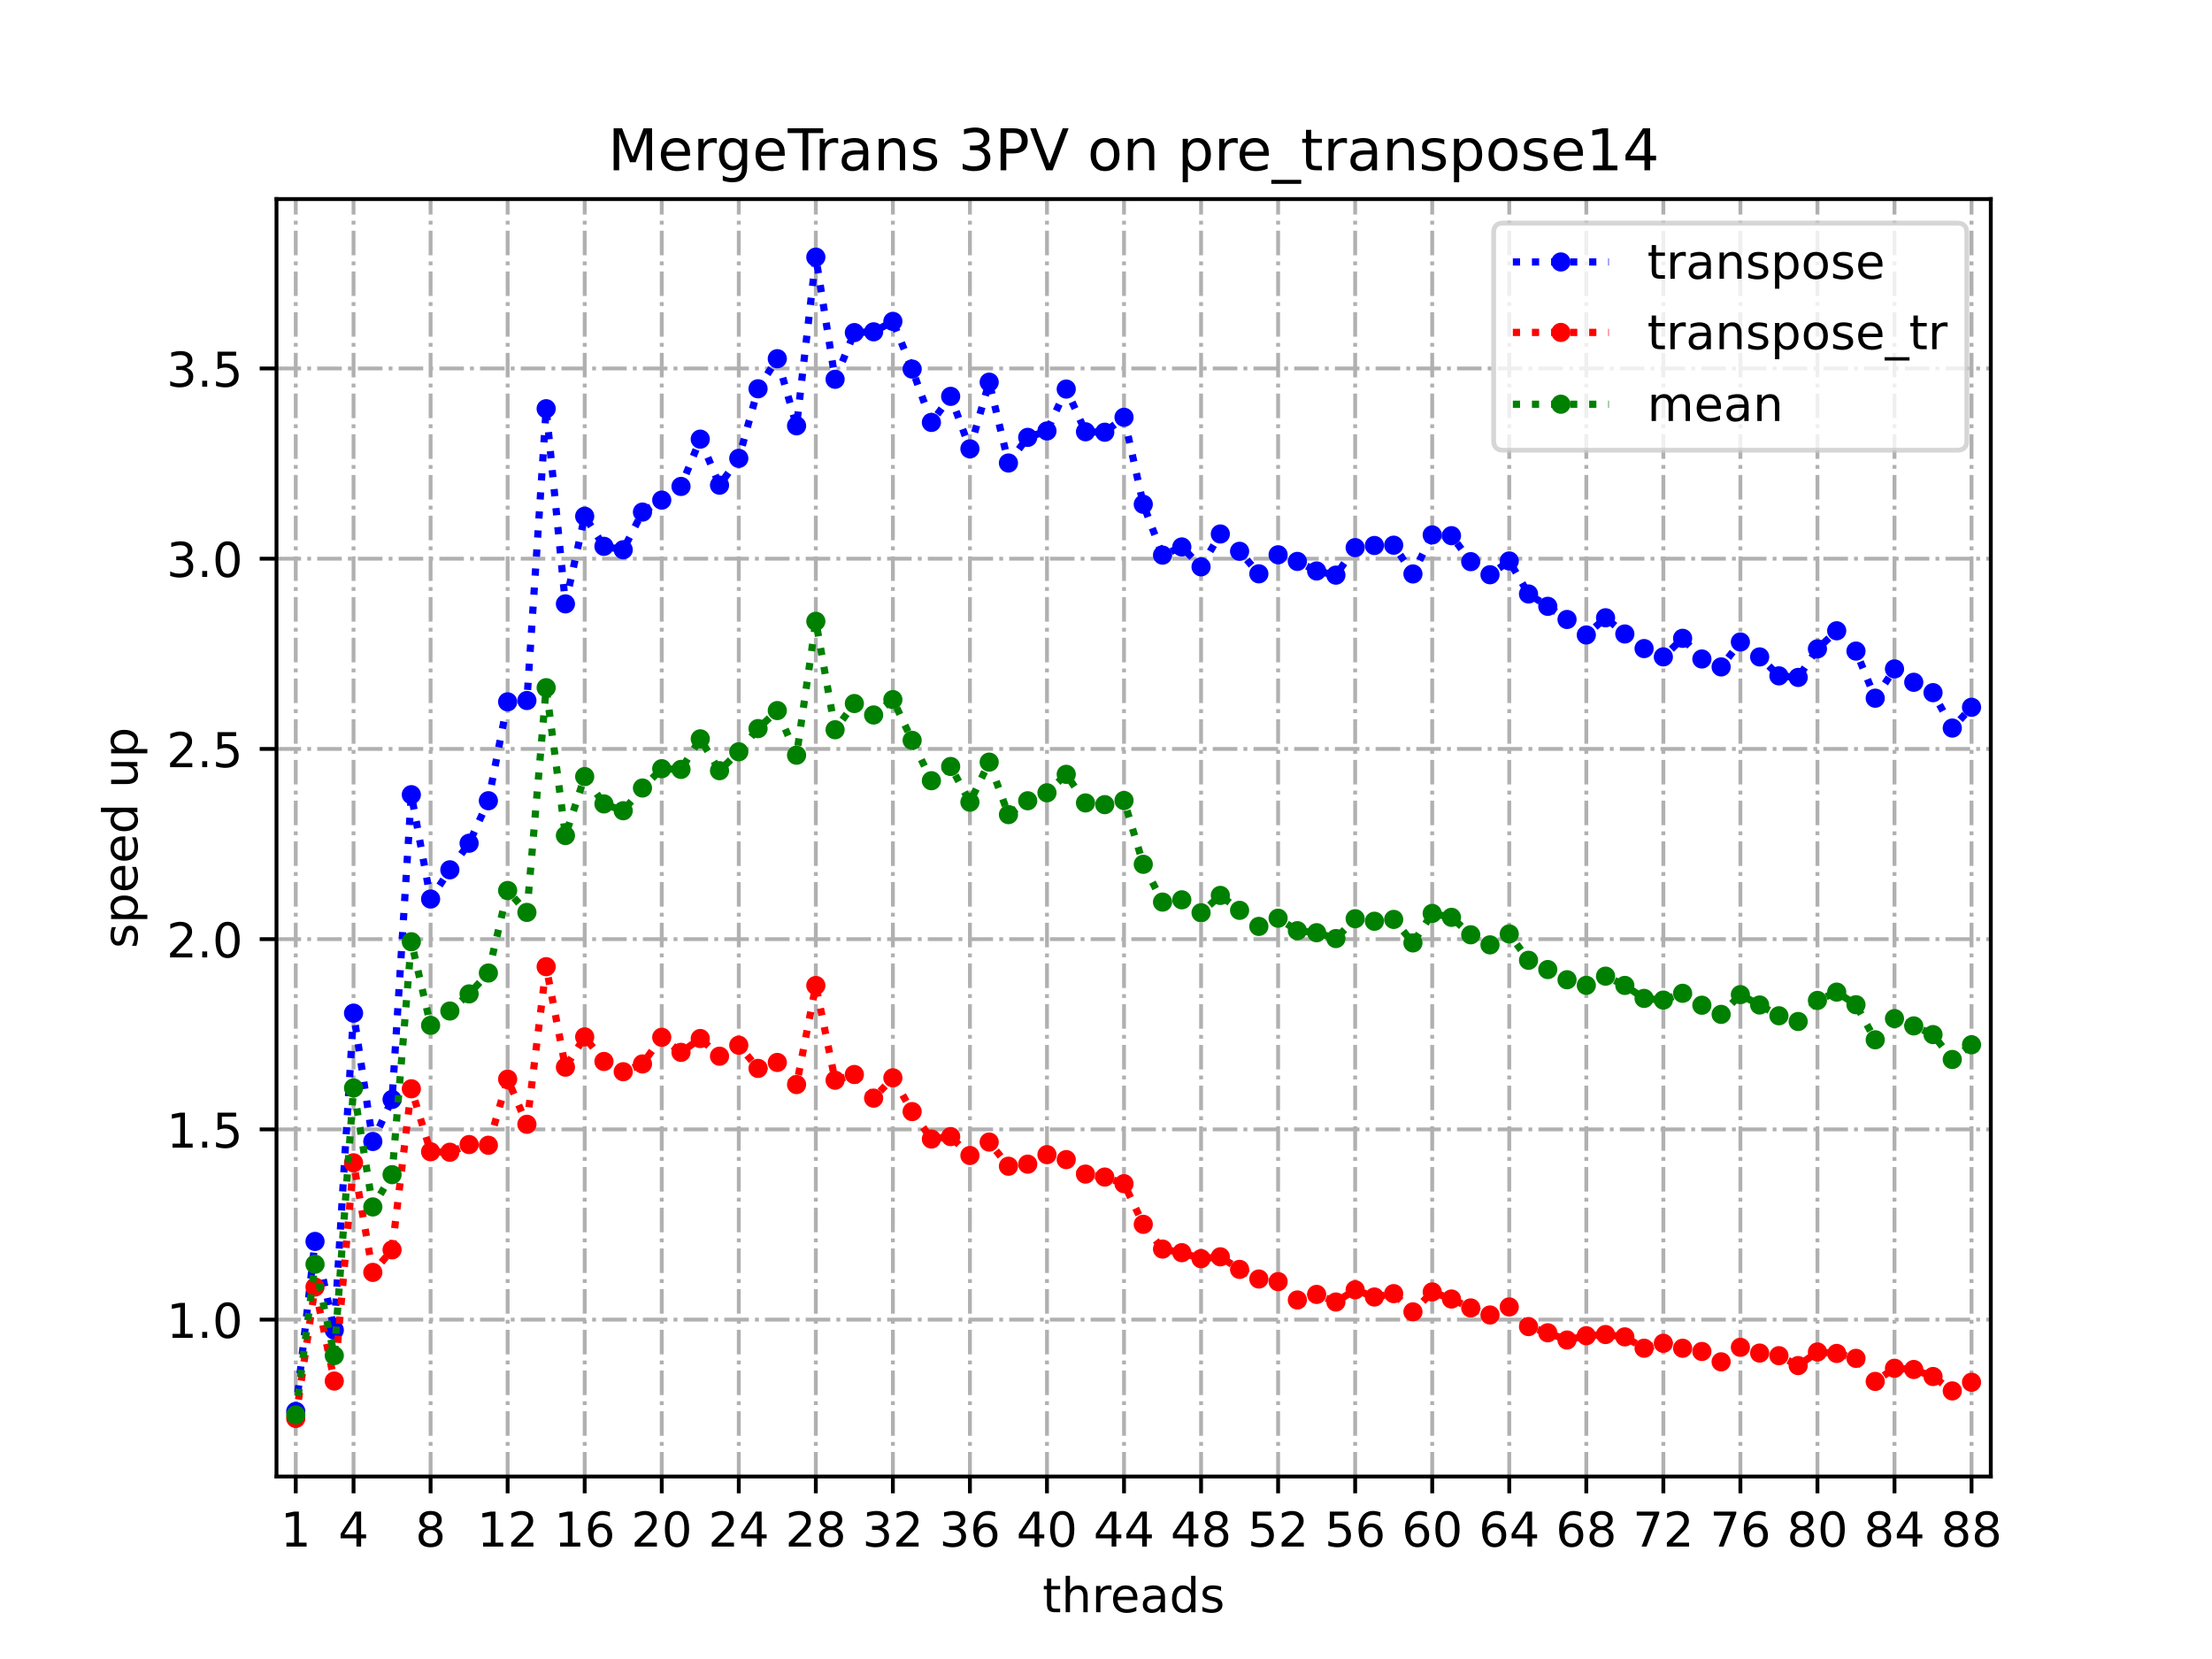 <?xml version="1.0" encoding="utf-8" standalone="no"?>
<!DOCTYPE svg PUBLIC "-//W3C//DTD SVG 1.1//EN"
  "http://www.w3.org/Graphics/SVG/1.1/DTD/svg11.dtd">
<!-- Created with matplotlib (https://matplotlib.org/) -->
<svg height="345.6pt" version="1.1" viewBox="0 0 460.8 345.6" width="460.8pt" xmlns="http://www.w3.org/2000/svg" xmlns:xlink="http://www.w3.org/1999/xlink">
 <defs>
  <style type="text/css">
*{stroke-linecap:butt;stroke-linejoin:round;}
  </style>
 </defs>
 <g id="figure_1">
  <g id="patch_1">
   <path d="M 0 345.6 
L 460.8 345.6 
L 460.8 0 
L 0 0 
z
" style="fill:#ffffff;"/>
  </g>
  <g id="axes_1">
   <g id="patch_2">
    <path d="M 57.6 307.584 
L 414.72 307.584 
L 414.72 41.472 
L 57.6 41.472 
z
" style="fill:#ffffff;"/>
   </g>
   <g id="matplotlib.axis_1">
    <g id="xtick_1">
     <g id="line2d_1">
      <path clip-path="url(#p0119b83db9)" d="M 61.613 307.584 
L 61.613 41.472 
" style="fill:none;stroke:#b0b0b0;stroke-dasharray:5.12,1.28,0.8,1.28;stroke-dashoffset:0;stroke-width:0.8;"/>
     </g>
     <g id="line2d_2">
      <defs>
       <path d="M 0 0 
L 0 3.5 
" id="mfe502f8da7" style="stroke:#000000;stroke-width:0.8;"/>
      </defs>
      <g>
       <use style="stroke:#000000;stroke-width:0.8;" x="61.613" xlink:href="#mfe502f8da7" y="307.584"/>
      </g>
     </g>
     <g id="text_1">
      <!-- 1 -->
      <defs>
       <path d="M 12.406 8.297 
L 28.516 8.297 
L 28.516 63.922 
L 10.984 60.406 
L 10.984 69.391 
L 28.422 72.906 
L 38.281 72.906 
L 38.281 8.297 
L 54.391 8.297 
L 54.391 0 
L 12.406 0 
z
" id="DejaVuSans-49"/>
      </defs>
      <g transform="translate(58.431 322.182)scale(0.1 -0.1)">
       <use xlink:href="#DejaVuSans-49"/>
      </g>
     </g>
    </g>
    <g id="xtick_2">
     <g id="line2d_3">
      <path clip-path="url(#p0119b83db9)" d="M 73.65 307.584 
L 73.65 41.472 
" style="fill:none;stroke:#b0b0b0;stroke-dasharray:5.12,1.28,0.8,1.28;stroke-dashoffset:0;stroke-width:0.8;"/>
     </g>
     <g id="line2d_4">
      <g>
       <use style="stroke:#000000;stroke-width:0.8;" x="73.65" xlink:href="#mfe502f8da7" y="307.584"/>
      </g>
     </g>
     <g id="text_2">
      <!-- 4 -->
      <defs>
       <path d="M 37.797 64.312 
L 12.891 25.391 
L 37.797 25.391 
z
M 35.203 72.906 
L 47.609 72.906 
L 47.609 25.391 
L 58.016 25.391 
L 58.016 17.188 
L 47.609 17.188 
L 47.609 0 
L 37.797 0 
L 37.797 17.188 
L 4.891 17.188 
L 4.891 26.703 
z
" id="DejaVuSans-52"/>
      </defs>
      <g transform="translate(70.469 322.182)scale(0.1 -0.1)">
       <use xlink:href="#DejaVuSans-52"/>
      </g>
     </g>
    </g>
    <g id="xtick_3">
     <g id="line2d_5">
      <path clip-path="url(#p0119b83db9)" d="M 89.701 307.584 
L 89.701 41.472 
" style="fill:none;stroke:#b0b0b0;stroke-dasharray:5.12,1.28,0.8,1.28;stroke-dashoffset:0;stroke-width:0.8;"/>
     </g>
     <g id="line2d_6">
      <g>
       <use style="stroke:#000000;stroke-width:0.8;" x="89.701" xlink:href="#mfe502f8da7" y="307.584"/>
      </g>
     </g>
     <g id="text_3">
      <!-- 8 -->
      <defs>
       <path d="M 31.781 34.625 
Q 24.75 34.625 20.719 30.859 
Q 16.703 27.094 16.703 20.516 
Q 16.703 13.922 20.719 10.156 
Q 24.75 6.391 31.781 6.391 
Q 38.812 6.391 42.859 10.172 
Q 46.922 13.969 46.922 20.516 
Q 46.922 27.094 42.891 30.859 
Q 38.875 34.625 31.781 34.625 
z
M 21.922 38.812 
Q 15.578 40.375 12.031 44.719 
Q 8.5 49.078 8.5 55.328 
Q 8.5 64.062 14.719 69.141 
Q 20.953 74.219 31.781 74.219 
Q 42.672 74.219 48.875 69.141 
Q 55.078 64.062 55.078 55.328 
Q 55.078 49.078 51.531 44.719 
Q 48 40.375 41.703 38.812 
Q 48.828 37.156 52.797 32.312 
Q 56.781 27.484 56.781 20.516 
Q 56.781 9.906 50.312 4.234 
Q 43.844 -1.422 31.781 -1.422 
Q 19.734 -1.422 13.25 4.234 
Q 6.781 9.906 6.781 20.516 
Q 6.781 27.484 10.781 32.312 
Q 14.797 37.156 21.922 38.812 
z
M 18.312 54.391 
Q 18.312 48.734 21.844 45.562 
Q 25.391 42.391 31.781 42.391 
Q 38.141 42.391 41.719 45.562 
Q 45.312 48.734 45.312 54.391 
Q 45.312 60.062 41.719 63.234 
Q 38.141 66.406 31.781 66.406 
Q 25.391 66.406 21.844 63.234 
Q 18.312 60.062 18.312 54.391 
z
" id="DejaVuSans-56"/>
      </defs>
      <g transform="translate(86.519 322.182)scale(0.1 -0.1)">
       <use xlink:href="#DejaVuSans-56"/>
      </g>
     </g>
    </g>
    <g id="xtick_4">
     <g id="line2d_7">
      <path clip-path="url(#p0119b83db9)" d="M 105.751 307.584 
L 105.751 41.472 
" style="fill:none;stroke:#b0b0b0;stroke-dasharray:5.12,1.28,0.8,1.28;stroke-dashoffset:0;stroke-width:0.8;"/>
     </g>
     <g id="line2d_8">
      <g>
       <use style="stroke:#000000;stroke-width:0.8;" x="105.751" xlink:href="#mfe502f8da7" y="307.584"/>
      </g>
     </g>
     <g id="text_4">
      <!-- 12 -->
      <defs>
       <path d="M 19.188 8.297 
L 53.609 8.297 
L 53.609 0 
L 7.328 0 
L 7.328 8.297 
Q 12.938 14.109 22.625 23.891 
Q 32.328 33.688 34.812 36.531 
Q 39.547 41.844 41.422 45.531 
Q 43.312 49.219 43.312 52.781 
Q 43.312 58.594 39.234 62.25 
Q 35.156 65.922 28.609 65.922 
Q 23.969 65.922 18.812 64.312 
Q 13.672 62.703 7.812 59.422 
L 7.812 69.391 
Q 13.766 71.781 18.938 73 
Q 24.125 74.219 28.422 74.219 
Q 39.75 74.219 46.484 68.547 
Q 53.219 62.891 53.219 53.422 
Q 53.219 48.922 51.531 44.891 
Q 49.859 40.875 45.406 35.406 
Q 44.188 33.984 37.641 27.219 
Q 31.109 20.453 19.188 8.297 
z
" id="DejaVuSans-50"/>
      </defs>
      <g transform="translate(99.389 322.182)scale(0.1 -0.1)">
       <use xlink:href="#DejaVuSans-49"/>
       <use x="63.623" xlink:href="#DejaVuSans-50"/>
      </g>
     </g>
    </g>
    <g id="xtick_5">
     <g id="line2d_9">
      <path clip-path="url(#p0119b83db9)" d="M 121.801 307.584 
L 121.801 41.472 
" style="fill:none;stroke:#b0b0b0;stroke-dasharray:5.12,1.28,0.8,1.28;stroke-dashoffset:0;stroke-width:0.8;"/>
     </g>
     <g id="line2d_10">
      <g>
       <use style="stroke:#000000;stroke-width:0.8;" x="121.801" xlink:href="#mfe502f8da7" y="307.584"/>
      </g>
     </g>
     <g id="text_5">
      <!-- 16 -->
      <defs>
       <path d="M 33.016 40.375 
Q 26.375 40.375 22.484 35.828 
Q 18.609 31.297 18.609 23.391 
Q 18.609 15.531 22.484 10.953 
Q 26.375 6.391 33.016 6.391 
Q 39.656 6.391 43.531 10.953 
Q 47.406 15.531 47.406 23.391 
Q 47.406 31.297 43.531 35.828 
Q 39.656 40.375 33.016 40.375 
z
M 52.594 71.297 
L 52.594 62.312 
Q 48.875 64.062 45.094 64.984 
Q 41.312 65.922 37.594 65.922 
Q 27.828 65.922 22.672 59.328 
Q 17.531 52.734 16.797 39.406 
Q 19.672 43.656 24.016 45.922 
Q 28.375 48.188 33.594 48.188 
Q 44.578 48.188 50.953 41.516 
Q 57.328 34.859 57.328 23.391 
Q 57.328 12.156 50.688 5.359 
Q 44.047 -1.422 33.016 -1.422 
Q 20.359 -1.422 13.672 8.266 
Q 6.984 17.969 6.984 36.375 
Q 6.984 53.656 15.188 63.938 
Q 23.391 74.219 37.203 74.219 
Q 40.922 74.219 44.703 73.484 
Q 48.484 72.75 52.594 71.297 
z
" id="DejaVuSans-54"/>
      </defs>
      <g transform="translate(115.439 322.182)scale(0.1 -0.1)">
       <use xlink:href="#DejaVuSans-49"/>
       <use x="63.623" xlink:href="#DejaVuSans-54"/>
      </g>
     </g>
    </g>
    <g id="xtick_6">
     <g id="line2d_11">
      <path clip-path="url(#p0119b83db9)" d="M 137.852 307.584 
L 137.852 41.472 
" style="fill:none;stroke:#b0b0b0;stroke-dasharray:5.12,1.28,0.8,1.28;stroke-dashoffset:0;stroke-width:0.8;"/>
     </g>
     <g id="line2d_12">
      <g>
       <use style="stroke:#000000;stroke-width:0.8;" x="137.852" xlink:href="#mfe502f8da7" y="307.584"/>
      </g>
     </g>
     <g id="text_6">
      <!-- 20 -->
      <defs>
       <path d="M 31.781 66.406 
Q 24.172 66.406 20.328 58.906 
Q 16.5 51.422 16.5 36.375 
Q 16.5 21.391 20.328 13.891 
Q 24.172 6.391 31.781 6.391 
Q 39.453 6.391 43.281 13.891 
Q 47.125 21.391 47.125 36.375 
Q 47.125 51.422 43.281 58.906 
Q 39.453 66.406 31.781 66.406 
z
M 31.781 74.219 
Q 44.047 74.219 50.516 64.516 
Q 56.984 54.828 56.984 36.375 
Q 56.984 17.969 50.516 8.266 
Q 44.047 -1.422 31.781 -1.422 
Q 19.531 -1.422 13.062 8.266 
Q 6.594 17.969 6.594 36.375 
Q 6.594 54.828 13.062 64.516 
Q 19.531 74.219 31.781 74.219 
z
" id="DejaVuSans-48"/>
      </defs>
      <g transform="translate(131.489 322.182)scale(0.1 -0.1)">
       <use xlink:href="#DejaVuSans-50"/>
       <use x="63.623" xlink:href="#DejaVuSans-48"/>
      </g>
     </g>
    </g>
    <g id="xtick_7">
     <g id="line2d_13">
      <path clip-path="url(#p0119b83db9)" d="M 153.902 307.584 
L 153.902 41.472 
" style="fill:none;stroke:#b0b0b0;stroke-dasharray:5.12,1.28,0.8,1.28;stroke-dashoffset:0;stroke-width:0.8;"/>
     </g>
     <g id="line2d_14">
      <g>
       <use style="stroke:#000000;stroke-width:0.8;" x="153.902" xlink:href="#mfe502f8da7" y="307.584"/>
      </g>
     </g>
     <g id="text_7">
      <!-- 24 -->
      <g transform="translate(147.54 322.182)scale(0.1 -0.1)">
       <use xlink:href="#DejaVuSans-50"/>
       <use x="63.623" xlink:href="#DejaVuSans-52"/>
      </g>
     </g>
    </g>
    <g id="xtick_8">
     <g id="line2d_15">
      <path clip-path="url(#p0119b83db9)" d="M 169.952 307.584 
L 169.952 41.472 
" style="fill:none;stroke:#b0b0b0;stroke-dasharray:5.12,1.28,0.8,1.28;stroke-dashoffset:0;stroke-width:0.8;"/>
     </g>
     <g id="line2d_16">
      <g>
       <use style="stroke:#000000;stroke-width:0.8;" x="169.952" xlink:href="#mfe502f8da7" y="307.584"/>
      </g>
     </g>
     <g id="text_8">
      <!-- 28 -->
      <g transform="translate(163.59 322.182)scale(0.1 -0.1)">
       <use xlink:href="#DejaVuSans-50"/>
       <use x="63.623" xlink:href="#DejaVuSans-56"/>
      </g>
     </g>
    </g>
    <g id="xtick_9">
     <g id="line2d_17">
      <path clip-path="url(#p0119b83db9)" d="M 186.003 307.584 
L 186.003 41.472 
" style="fill:none;stroke:#b0b0b0;stroke-dasharray:5.12,1.28,0.8,1.28;stroke-dashoffset:0;stroke-width:0.8;"/>
     </g>
     <g id="line2d_18">
      <g>
       <use style="stroke:#000000;stroke-width:0.8;" x="186.003" xlink:href="#mfe502f8da7" y="307.584"/>
      </g>
     </g>
     <g id="text_9">
      <!-- 32 -->
      <defs>
       <path d="M 40.578 39.312 
Q 47.656 37.797 51.625 33 
Q 55.609 28.219 55.609 21.188 
Q 55.609 10.406 48.188 4.484 
Q 40.766 -1.422 27.094 -1.422 
Q 22.516 -1.422 17.656 -0.516 
Q 12.797 0.391 7.625 2.203 
L 7.625 11.719 
Q 11.719 9.328 16.594 8.109 
Q 21.484 6.891 26.812 6.891 
Q 36.078 6.891 40.938 10.547 
Q 45.797 14.203 45.797 21.188 
Q 45.797 27.641 41.281 31.266 
Q 36.766 34.906 28.719 34.906 
L 20.219 34.906 
L 20.219 43.016 
L 29.109 43.016 
Q 36.375 43.016 40.234 45.922 
Q 44.094 48.828 44.094 54.297 
Q 44.094 59.906 40.109 62.906 
Q 36.141 65.922 28.719 65.922 
Q 24.656 65.922 20.016 65.031 
Q 15.375 64.156 9.812 62.312 
L 9.812 71.094 
Q 15.438 72.656 20.344 73.438 
Q 25.25 74.219 29.594 74.219 
Q 40.828 74.219 47.359 69.109 
Q 53.906 64.016 53.906 55.328 
Q 53.906 49.266 50.438 45.094 
Q 46.969 40.922 40.578 39.312 
z
" id="DejaVuSans-51"/>
      </defs>
      <g transform="translate(179.64 322.182)scale(0.1 -0.1)">
       <use xlink:href="#DejaVuSans-51"/>
       <use x="63.623" xlink:href="#DejaVuSans-50"/>
      </g>
     </g>
    </g>
    <g id="xtick_10">
     <g id="line2d_19">
      <path clip-path="url(#p0119b83db9)" d="M 202.053 307.584 
L 202.053 41.472 
" style="fill:none;stroke:#b0b0b0;stroke-dasharray:5.12,1.28,0.8,1.28;stroke-dashoffset:0;stroke-width:0.8;"/>
     </g>
     <g id="line2d_20">
      <g>
       <use style="stroke:#000000;stroke-width:0.8;" x="202.053" xlink:href="#mfe502f8da7" y="307.584"/>
      </g>
     </g>
     <g id="text_10">
      <!-- 36 -->
      <g transform="translate(195.691 322.182)scale(0.1 -0.1)">
       <use xlink:href="#DejaVuSans-51"/>
       <use x="63.623" xlink:href="#DejaVuSans-54"/>
      </g>
     </g>
    </g>
    <g id="xtick_11">
     <g id="line2d_21">
      <path clip-path="url(#p0119b83db9)" d="M 218.103 307.584 
L 218.103 41.472 
" style="fill:none;stroke:#b0b0b0;stroke-dasharray:5.12,1.28,0.8,1.28;stroke-dashoffset:0;stroke-width:0.8;"/>
     </g>
     <g id="line2d_22">
      <g>
       <use style="stroke:#000000;stroke-width:0.8;" x="218.103" xlink:href="#mfe502f8da7" y="307.584"/>
      </g>
     </g>
     <g id="text_11">
      <!-- 40 -->
      <g transform="translate(211.741 322.182)scale(0.1 -0.1)">
       <use xlink:href="#DejaVuSans-52"/>
       <use x="63.623" xlink:href="#DejaVuSans-48"/>
      </g>
     </g>
    </g>
    <g id="xtick_12">
     <g id="line2d_23">
      <path clip-path="url(#p0119b83db9)" d="M 234.154 307.584 
L 234.154 41.472 
" style="fill:none;stroke:#b0b0b0;stroke-dasharray:5.12,1.28,0.8,1.28;stroke-dashoffset:0;stroke-width:0.8;"/>
     </g>
     <g id="line2d_24">
      <g>
       <use style="stroke:#000000;stroke-width:0.8;" x="234.154" xlink:href="#mfe502f8da7" y="307.584"/>
      </g>
     </g>
     <g id="text_12">
      <!-- 44 -->
      <g transform="translate(227.791 322.182)scale(0.1 -0.1)">
       <use xlink:href="#DejaVuSans-52"/>
       <use x="63.623" xlink:href="#DejaVuSans-52"/>
      </g>
     </g>
    </g>
    <g id="xtick_13">
     <g id="line2d_25">
      <path clip-path="url(#p0119b83db9)" d="M 250.204 307.584 
L 250.204 41.472 
" style="fill:none;stroke:#b0b0b0;stroke-dasharray:5.12,1.28,0.8,1.28;stroke-dashoffset:0;stroke-width:0.8;"/>
     </g>
     <g id="line2d_26">
      <g>
       <use style="stroke:#000000;stroke-width:0.8;" x="250.204" xlink:href="#mfe502f8da7" y="307.584"/>
      </g>
     </g>
     <g id="text_13">
      <!-- 48 -->
      <g transform="translate(243.842 322.182)scale(0.1 -0.1)">
       <use xlink:href="#DejaVuSans-52"/>
       <use x="63.623" xlink:href="#DejaVuSans-56"/>
      </g>
     </g>
    </g>
    <g id="xtick_14">
     <g id="line2d_27">
      <path clip-path="url(#p0119b83db9)" d="M 266.254 307.584 
L 266.254 41.472 
" style="fill:none;stroke:#b0b0b0;stroke-dasharray:5.12,1.28,0.8,1.28;stroke-dashoffset:0;stroke-width:0.8;"/>
     </g>
     <g id="line2d_28">
      <g>
       <use style="stroke:#000000;stroke-width:0.8;" x="266.254" xlink:href="#mfe502f8da7" y="307.584"/>
      </g>
     </g>
     <g id="text_14">
      <!-- 52 -->
      <defs>
       <path d="M 10.797 72.906 
L 49.516 72.906 
L 49.516 64.594 
L 19.828 64.594 
L 19.828 46.734 
Q 21.969 47.469 24.109 47.828 
Q 26.266 48.188 28.422 48.188 
Q 40.625 48.188 47.75 41.5 
Q 54.891 34.812 54.891 23.391 
Q 54.891 11.625 47.562 5.094 
Q 40.234 -1.422 26.906 -1.422 
Q 22.312 -1.422 17.547 -0.641 
Q 12.797 0.141 7.719 1.703 
L 7.719 11.625 
Q 12.109 9.234 16.797 8.062 
Q 21.484 6.891 26.703 6.891 
Q 35.156 6.891 40.078 11.328 
Q 45.016 15.766 45.016 23.391 
Q 45.016 31 40.078 35.438 
Q 35.156 39.891 26.703 39.891 
Q 22.75 39.891 18.812 39.016 
Q 14.891 38.141 10.797 36.281 
z
" id="DejaVuSans-53"/>
      </defs>
      <g transform="translate(259.892 322.182)scale(0.1 -0.1)">
       <use xlink:href="#DejaVuSans-53"/>
       <use x="63.623" xlink:href="#DejaVuSans-50"/>
      </g>
     </g>
    </g>
    <g id="xtick_15">
     <g id="line2d_29">
      <path clip-path="url(#p0119b83db9)" d="M 282.305 307.584 
L 282.305 41.472 
" style="fill:none;stroke:#b0b0b0;stroke-dasharray:5.12,1.28,0.8,1.28;stroke-dashoffset:0;stroke-width:0.8;"/>
     </g>
     <g id="line2d_30">
      <g>
       <use style="stroke:#000000;stroke-width:0.8;" x="282.305" xlink:href="#mfe502f8da7" y="307.584"/>
      </g>
     </g>
     <g id="text_15">
      <!-- 56 -->
      <g transform="translate(275.942 322.182)scale(0.1 -0.1)">
       <use xlink:href="#DejaVuSans-53"/>
       <use x="63.623" xlink:href="#DejaVuSans-54"/>
      </g>
     </g>
    </g>
    <g id="xtick_16">
     <g id="line2d_31">
      <path clip-path="url(#p0119b83db9)" d="M 298.355 307.584 
L 298.355 41.472 
" style="fill:none;stroke:#b0b0b0;stroke-dasharray:5.12,1.28,0.8,1.28;stroke-dashoffset:0;stroke-width:0.8;"/>
     </g>
     <g id="line2d_32">
      <g>
       <use style="stroke:#000000;stroke-width:0.8;" x="298.355" xlink:href="#mfe502f8da7" y="307.584"/>
      </g>
     </g>
     <g id="text_16">
      <!-- 60 -->
      <g transform="translate(291.993 322.182)scale(0.1 -0.1)">
       <use xlink:href="#DejaVuSans-54"/>
       <use x="63.623" xlink:href="#DejaVuSans-48"/>
      </g>
     </g>
    </g>
    <g id="xtick_17">
     <g id="line2d_33">
      <path clip-path="url(#p0119b83db9)" d="M 314.405 307.584 
L 314.405 41.472 
" style="fill:none;stroke:#b0b0b0;stroke-dasharray:5.12,1.28,0.8,1.28;stroke-dashoffset:0;stroke-width:0.8;"/>
     </g>
     <g id="line2d_34">
      <g>
       <use style="stroke:#000000;stroke-width:0.8;" x="314.405" xlink:href="#mfe502f8da7" y="307.584"/>
      </g>
     </g>
     <g id="text_17">
      <!-- 64 -->
      <g transform="translate(308.043 322.182)scale(0.1 -0.1)">
       <use xlink:href="#DejaVuSans-54"/>
       <use x="63.623" xlink:href="#DejaVuSans-52"/>
      </g>
     </g>
    </g>
    <g id="xtick_18">
     <g id="line2d_35">
      <path clip-path="url(#p0119b83db9)" d="M 330.456 307.584 
L 330.456 41.472 
" style="fill:none;stroke:#b0b0b0;stroke-dasharray:5.12,1.28,0.8,1.28;stroke-dashoffset:0;stroke-width:0.8;"/>
     </g>
     <g id="line2d_36">
      <g>
       <use style="stroke:#000000;stroke-width:0.8;" x="330.456" xlink:href="#mfe502f8da7" y="307.584"/>
      </g>
     </g>
     <g id="text_18">
      <!-- 68 -->
      <g transform="translate(324.093 322.182)scale(0.1 -0.1)">
       <use xlink:href="#DejaVuSans-54"/>
       <use x="63.623" xlink:href="#DejaVuSans-56"/>
      </g>
     </g>
    </g>
    <g id="xtick_19">
     <g id="line2d_37">
      <path clip-path="url(#p0119b83db9)" d="M 346.506 307.584 
L 346.506 41.472 
" style="fill:none;stroke:#b0b0b0;stroke-dasharray:5.12,1.28,0.8,1.28;stroke-dashoffset:0;stroke-width:0.8;"/>
     </g>
     <g id="line2d_38">
      <g>
       <use style="stroke:#000000;stroke-width:0.8;" x="346.506" xlink:href="#mfe502f8da7" y="307.584"/>
      </g>
     </g>
     <g id="text_19">
      <!-- 72 -->
      <defs>
       <path d="M 8.203 72.906 
L 55.078 72.906 
L 55.078 68.703 
L 28.609 0 
L 18.312 0 
L 43.219 64.594 
L 8.203 64.594 
z
" id="DejaVuSans-55"/>
      </defs>
      <g transform="translate(340.144 322.182)scale(0.1 -0.1)">
       <use xlink:href="#DejaVuSans-55"/>
       <use x="63.623" xlink:href="#DejaVuSans-50"/>
      </g>
     </g>
    </g>
    <g id="xtick_20">
     <g id="line2d_39">
      <path clip-path="url(#p0119b83db9)" d="M 362.556 307.584 
L 362.556 41.472 
" style="fill:none;stroke:#b0b0b0;stroke-dasharray:5.12,1.28,0.8,1.28;stroke-dashoffset:0;stroke-width:0.8;"/>
     </g>
     <g id="line2d_40">
      <g>
       <use style="stroke:#000000;stroke-width:0.8;" x="362.556" xlink:href="#mfe502f8da7" y="307.584"/>
      </g>
     </g>
     <g id="text_20">
      <!-- 76 -->
      <g transform="translate(356.194 322.182)scale(0.1 -0.1)">
       <use xlink:href="#DejaVuSans-55"/>
       <use x="63.623" xlink:href="#DejaVuSans-54"/>
      </g>
     </g>
    </g>
    <g id="xtick_21">
     <g id="line2d_41">
      <path clip-path="url(#p0119b83db9)" d="M 378.607 307.584 
L 378.607 41.472 
" style="fill:none;stroke:#b0b0b0;stroke-dasharray:5.12,1.28,0.8,1.28;stroke-dashoffset:0;stroke-width:0.8;"/>
     </g>
     <g id="line2d_42">
      <g>
       <use style="stroke:#000000;stroke-width:0.8;" x="378.607" xlink:href="#mfe502f8da7" y="307.584"/>
      </g>
     </g>
     <g id="text_21">
      <!-- 80 -->
      <g transform="translate(372.244 322.182)scale(0.1 -0.1)">
       <use xlink:href="#DejaVuSans-56"/>
       <use x="63.623" xlink:href="#DejaVuSans-48"/>
      </g>
     </g>
    </g>
    <g id="xtick_22">
     <g id="line2d_43">
      <path clip-path="url(#p0119b83db9)" d="M 394.657 307.584 
L 394.657 41.472 
" style="fill:none;stroke:#b0b0b0;stroke-dasharray:5.12,1.28,0.8,1.28;stroke-dashoffset:0;stroke-width:0.8;"/>
     </g>
     <g id="line2d_44">
      <g>
       <use style="stroke:#000000;stroke-width:0.8;" x="394.657" xlink:href="#mfe502f8da7" y="307.584"/>
      </g>
     </g>
     <g id="text_22">
      <!-- 84 -->
      <g transform="translate(388.295 322.182)scale(0.1 -0.1)">
       <use xlink:href="#DejaVuSans-56"/>
       <use x="63.623" xlink:href="#DejaVuSans-52"/>
      </g>
     </g>
    </g>
    <g id="xtick_23">
     <g id="line2d_45">
      <path clip-path="url(#p0119b83db9)" d="M 410.707 307.584 
L 410.707 41.472 
" style="fill:none;stroke:#b0b0b0;stroke-dasharray:5.12,1.28,0.8,1.28;stroke-dashoffset:0;stroke-width:0.8;"/>
     </g>
     <g id="line2d_46">
      <g>
       <use style="stroke:#000000;stroke-width:0.8;" x="410.707" xlink:href="#mfe502f8da7" y="307.584"/>
      </g>
     </g>
     <g id="text_23">
      <!-- 88 -->
      <g transform="translate(404.345 322.182)scale(0.1 -0.1)">
       <use xlink:href="#DejaVuSans-56"/>
       <use x="63.623" xlink:href="#DejaVuSans-56"/>
      </g>
     </g>
    </g>
    <g id="text_24">
     <!-- threads -->
     <defs>
      <path d="M 18.312 70.219 
L 18.312 54.688 
L 36.812 54.688 
L 36.812 47.703 
L 18.312 47.703 
L 18.312 18.016 
Q 18.312 11.328 20.141 9.422 
Q 21.969 7.516 27.594 7.516 
L 36.812 7.516 
L 36.812 0 
L 27.594 0 
Q 17.188 0 13.234 3.875 
Q 9.281 7.766 9.281 18.016 
L 9.281 47.703 
L 2.688 47.703 
L 2.688 54.688 
L 9.281 54.688 
L 9.281 70.219 
z
" id="DejaVuSans-116"/>
      <path d="M 54.891 33.016 
L 54.891 0 
L 45.906 0 
L 45.906 32.719 
Q 45.906 40.484 42.875 44.328 
Q 39.844 48.188 33.797 48.188 
Q 26.516 48.188 22.312 43.547 
Q 18.109 38.922 18.109 30.906 
L 18.109 0 
L 9.078 0 
L 9.078 75.984 
L 18.109 75.984 
L 18.109 46.188 
Q 21.344 51.125 25.703 53.562 
Q 30.078 56 35.797 56 
Q 45.219 56 50.047 50.172 
Q 54.891 44.344 54.891 33.016 
z
" id="DejaVuSans-104"/>
      <path d="M 41.109 46.297 
Q 39.594 47.172 37.812 47.578 
Q 36.031 48 33.891 48 
Q 26.266 48 22.188 43.047 
Q 18.109 38.094 18.109 28.812 
L 18.109 0 
L 9.078 0 
L 9.078 54.688 
L 18.109 54.688 
L 18.109 46.188 
Q 20.953 51.172 25.484 53.578 
Q 30.031 56 36.531 56 
Q 37.453 56 38.578 55.875 
Q 39.703 55.766 41.062 55.516 
z
" id="DejaVuSans-114"/>
      <path d="M 56.203 29.594 
L 56.203 25.203 
L 14.891 25.203 
Q 15.484 15.922 20.484 11.062 
Q 25.484 6.203 34.422 6.203 
Q 39.594 6.203 44.453 7.469 
Q 49.312 8.734 54.109 11.281 
L 54.109 2.781 
Q 49.266 0.734 44.188 -0.344 
Q 39.109 -1.422 33.891 -1.422 
Q 20.797 -1.422 13.156 6.188 
Q 5.516 13.812 5.516 26.812 
Q 5.516 40.234 12.766 48.109 
Q 20.016 56 32.328 56 
Q 43.359 56 49.781 48.891 
Q 56.203 41.797 56.203 29.594 
z
M 47.219 32.234 
Q 47.125 39.594 43.094 43.984 
Q 39.062 48.391 32.422 48.391 
Q 24.906 48.391 20.391 44.141 
Q 15.875 39.891 15.188 32.172 
z
" id="DejaVuSans-101"/>
      <path d="M 34.281 27.484 
Q 23.391 27.484 19.188 25 
Q 14.984 22.516 14.984 16.5 
Q 14.984 11.719 18.141 8.906 
Q 21.297 6.109 26.703 6.109 
Q 34.188 6.109 38.703 11.406 
Q 43.219 16.703 43.219 25.484 
L 43.219 27.484 
z
M 52.203 31.203 
L 52.203 0 
L 43.219 0 
L 43.219 8.297 
Q 40.141 3.328 35.547 0.953 
Q 30.953 -1.422 24.312 -1.422 
Q 15.922 -1.422 10.953 3.297 
Q 6 8.016 6 15.922 
Q 6 25.141 12.172 29.828 
Q 18.359 34.516 30.609 34.516 
L 43.219 34.516 
L 43.219 35.406 
Q 43.219 41.609 39.141 45 
Q 35.062 48.391 27.688 48.391 
Q 23 48.391 18.547 47.266 
Q 14.109 46.141 10.016 43.891 
L 10.016 52.203 
Q 14.938 54.109 19.578 55.047 
Q 24.219 56 28.609 56 
Q 40.484 56 46.344 49.844 
Q 52.203 43.703 52.203 31.203 
z
" id="DejaVuSans-97"/>
      <path d="M 45.406 46.391 
L 45.406 75.984 
L 54.391 75.984 
L 54.391 0 
L 45.406 0 
L 45.406 8.203 
Q 42.578 3.328 38.25 0.953 
Q 33.938 -1.422 27.875 -1.422 
Q 17.969 -1.422 11.734 6.484 
Q 5.516 14.406 5.516 27.297 
Q 5.516 40.188 11.734 48.094 
Q 17.969 56 27.875 56 
Q 33.938 56 38.25 53.625 
Q 42.578 51.266 45.406 46.391 
z
M 14.797 27.297 
Q 14.797 17.391 18.875 11.75 
Q 22.953 6.109 30.078 6.109 
Q 37.203 6.109 41.297 11.75 
Q 45.406 17.391 45.406 27.297 
Q 45.406 37.203 41.297 42.844 
Q 37.203 48.484 30.078 48.484 
Q 22.953 48.484 18.875 42.844 
Q 14.797 37.203 14.797 27.297 
z
" id="DejaVuSans-100"/>
      <path d="M 44.281 53.078 
L 44.281 44.578 
Q 40.484 46.531 36.375 47.5 
Q 32.281 48.484 27.875 48.484 
Q 21.188 48.484 17.844 46.438 
Q 14.5 44.391 14.5 40.281 
Q 14.5 37.156 16.891 35.375 
Q 19.281 33.594 26.516 31.984 
L 29.594 31.297 
Q 39.156 29.25 43.188 25.516 
Q 47.219 21.781 47.219 15.094 
Q 47.219 7.469 41.188 3.016 
Q 35.156 -1.422 24.609 -1.422 
Q 20.219 -1.422 15.453 -0.562 
Q 10.688 0.297 5.422 2 
L 5.422 11.281 
Q 10.406 8.688 15.234 7.391 
Q 20.062 6.109 24.812 6.109 
Q 31.156 6.109 34.562 8.281 
Q 37.984 10.453 37.984 14.406 
Q 37.984 18.062 35.516 20.016 
Q 33.062 21.969 24.703 23.781 
L 21.578 24.516 
Q 13.234 26.266 9.516 29.906 
Q 5.812 33.547 5.812 39.891 
Q 5.812 47.609 11.281 51.797 
Q 16.75 56 26.812 56 
Q 31.781 56 36.172 55.266 
Q 40.578 54.547 44.281 53.078 
z
" id="DejaVuSans-115"/>
     </defs>
     <g transform="translate(217.169 335.861)scale(0.1 -0.1)">
      <use xlink:href="#DejaVuSans-116"/>
      <use x="39.209" xlink:href="#DejaVuSans-104"/>
      <use x="102.588" xlink:href="#DejaVuSans-114"/>
      <use x="141.451" xlink:href="#DejaVuSans-101"/>
      <use x="202.975" xlink:href="#DejaVuSans-97"/>
      <use x="264.254" xlink:href="#DejaVuSans-100"/>
      <use x="327.73" xlink:href="#DejaVuSans-115"/>
     </g>
    </g>
   </g>
   <g id="matplotlib.axis_2">
    <g id="ytick_1">
     <g id="line2d_47">
      <path clip-path="url(#p0119b83db9)" d="M 57.6 274.905 
L 414.72 274.905 
" style="fill:none;stroke:#b0b0b0;stroke-dasharray:5.12,1.28,0.8,1.28;stroke-dashoffset:0;stroke-width:0.8;"/>
     </g>
     <g id="line2d_48">
      <defs>
       <path d="M 0 0 
L -3.5 0 
" id="m192d124b7d" style="stroke:#000000;stroke-width:0.8;"/>
      </defs>
      <g>
       <use style="stroke:#000000;stroke-width:0.8;" x="57.6" xlink:href="#m192d124b7d" y="274.905"/>
      </g>
     </g>
     <g id="text_25">
      <!-- 1.0 -->
      <defs>
       <path d="M 10.688 12.406 
L 21 12.406 
L 21 0 
L 10.688 0 
z
" id="DejaVuSans-46"/>
      </defs>
      <g transform="translate(34.697 278.704)scale(0.1 -0.1)">
       <use xlink:href="#DejaVuSans-49"/>
       <use x="63.623" xlink:href="#DejaVuSans-46"/>
       <use x="95.41" xlink:href="#DejaVuSans-48"/>
      </g>
     </g>
    </g>
    <g id="ytick_2">
     <g id="line2d_49">
      <path clip-path="url(#p0119b83db9)" d="M 57.6 235.275 
L 414.72 235.275 
" style="fill:none;stroke:#b0b0b0;stroke-dasharray:5.12,1.28,0.8,1.28;stroke-dashoffset:0;stroke-width:0.8;"/>
     </g>
     <g id="line2d_50">
      <g>
       <use style="stroke:#000000;stroke-width:0.8;" x="57.6" xlink:href="#m192d124b7d" y="235.275"/>
      </g>
     </g>
     <g id="text_26">
      <!-- 1.5 -->
      <g transform="translate(34.697 239.074)scale(0.1 -0.1)">
       <use xlink:href="#DejaVuSans-49"/>
       <use x="63.623" xlink:href="#DejaVuSans-46"/>
       <use x="95.41" xlink:href="#DejaVuSans-53"/>
      </g>
     </g>
    </g>
    <g id="ytick_3">
     <g id="line2d_51">
      <path clip-path="url(#p0119b83db9)" d="M 57.6 195.646 
L 414.72 195.646 
" style="fill:none;stroke:#b0b0b0;stroke-dasharray:5.12,1.28,0.8,1.28;stroke-dashoffset:0;stroke-width:0.8;"/>
     </g>
     <g id="line2d_52">
      <g>
       <use style="stroke:#000000;stroke-width:0.8;" x="57.6" xlink:href="#m192d124b7d" y="195.646"/>
      </g>
     </g>
     <g id="text_27">
      <!-- 2.0 -->
      <g transform="translate(34.697 199.445)scale(0.1 -0.1)">
       <use xlink:href="#DejaVuSans-50"/>
       <use x="63.623" xlink:href="#DejaVuSans-46"/>
       <use x="95.41" xlink:href="#DejaVuSans-48"/>
      </g>
     </g>
    </g>
    <g id="ytick_4">
     <g id="line2d_53">
      <path clip-path="url(#p0119b83db9)" d="M 57.6 156.016 
L 414.72 156.016 
" style="fill:none;stroke:#b0b0b0;stroke-dasharray:5.12,1.28,0.8,1.28;stroke-dashoffset:0;stroke-width:0.8;"/>
     </g>
     <g id="line2d_54">
      <g>
       <use style="stroke:#000000;stroke-width:0.8;" x="57.6" xlink:href="#m192d124b7d" y="156.016"/>
      </g>
     </g>
     <g id="text_28">
      <!-- 2.5 -->
      <g transform="translate(34.697 159.815)scale(0.1 -0.1)">
       <use xlink:href="#DejaVuSans-50"/>
       <use x="63.623" xlink:href="#DejaVuSans-46"/>
       <use x="95.41" xlink:href="#DejaVuSans-53"/>
      </g>
     </g>
    </g>
    <g id="ytick_5">
     <g id="line2d_55">
      <path clip-path="url(#p0119b83db9)" d="M 57.6 116.386 
L 414.72 116.386 
" style="fill:none;stroke:#b0b0b0;stroke-dasharray:5.12,1.28,0.8,1.28;stroke-dashoffset:0;stroke-width:0.8;"/>
     </g>
     <g id="line2d_56">
      <g>
       <use style="stroke:#000000;stroke-width:0.8;" x="57.6" xlink:href="#m192d124b7d" y="116.386"/>
      </g>
     </g>
     <g id="text_29">
      <!-- 3.0 -->
      <g transform="translate(34.697 120.185)scale(0.1 -0.1)">
       <use xlink:href="#DejaVuSans-51"/>
       <use x="63.623" xlink:href="#DejaVuSans-46"/>
       <use x="95.41" xlink:href="#DejaVuSans-48"/>
      </g>
     </g>
    </g>
    <g id="ytick_6">
     <g id="line2d_57">
      <path clip-path="url(#p0119b83db9)" d="M 57.6 76.756 
L 414.72 76.756 
" style="fill:none;stroke:#b0b0b0;stroke-dasharray:5.12,1.28,0.8,1.28;stroke-dashoffset:0;stroke-width:0.8;"/>
     </g>
     <g id="line2d_58">
      <g>
       <use style="stroke:#000000;stroke-width:0.8;" x="57.6" xlink:href="#m192d124b7d" y="76.756"/>
      </g>
     </g>
     <g id="text_30">
      <!-- 3.5 -->
      <g transform="translate(34.697 80.556)scale(0.1 -0.1)">
       <use xlink:href="#DejaVuSans-51"/>
       <use x="63.623" xlink:href="#DejaVuSans-46"/>
       <use x="95.41" xlink:href="#DejaVuSans-53"/>
      </g>
     </g>
    </g>
    <g id="text_31">
     <!-- speed up -->
     <defs>
      <path d="M 18.109 8.203 
L 18.109 -20.797 
L 9.078 -20.797 
L 9.078 54.688 
L 18.109 54.688 
L 18.109 46.391 
Q 20.953 51.266 25.266 53.625 
Q 29.594 56 35.594 56 
Q 45.562 56 51.781 48.094 
Q 58.016 40.188 58.016 27.297 
Q 58.016 14.406 51.781 6.484 
Q 45.562 -1.422 35.594 -1.422 
Q 29.594 -1.422 25.266 0.953 
Q 20.953 3.328 18.109 8.203 
z
M 48.688 27.297 
Q 48.688 37.203 44.609 42.844 
Q 40.531 48.484 33.406 48.484 
Q 26.266 48.484 22.188 42.844 
Q 18.109 37.203 18.109 27.297 
Q 18.109 17.391 22.188 11.75 
Q 26.266 6.109 33.406 6.109 
Q 40.531 6.109 44.609 11.75 
Q 48.688 17.391 48.688 27.297 
z
" id="DejaVuSans-112"/>
      <path id="DejaVuSans-32"/>
      <path d="M 8.5 21.578 
L 8.5 54.688 
L 17.484 54.688 
L 17.484 21.922 
Q 17.484 14.156 20.5 10.266 
Q 23.531 6.391 29.594 6.391 
Q 36.859 6.391 41.078 11.031 
Q 45.312 15.672 45.312 23.688 
L 45.312 54.688 
L 54.297 54.688 
L 54.297 0 
L 45.312 0 
L 45.312 8.406 
Q 42.047 3.422 37.719 1 
Q 33.406 -1.422 27.688 -1.422 
Q 18.266 -1.422 13.375 4.438 
Q 8.5 10.297 8.5 21.578 
z
M 31.109 56 
z
" id="DejaVuSans-117"/>
     </defs>
     <g transform="translate(28.617 197.566)rotate(-90)scale(0.1 -0.1)">
      <use xlink:href="#DejaVuSans-115"/>
      <use x="52.1" xlink:href="#DejaVuSans-112"/>
      <use x="115.576" xlink:href="#DejaVuSans-101"/>
      <use x="177.1" xlink:href="#DejaVuSans-101"/>
      <use x="238.623" xlink:href="#DejaVuSans-100"/>
      <use x="302.1" xlink:href="#DejaVuSans-32"/>
      <use x="333.887" xlink:href="#DejaVuSans-117"/>
      <use x="397.266" xlink:href="#DejaVuSans-112"/>
     </g>
    </g>
   </g>
   <g id="line2d_59">
    <path clip-path="url(#p0119b83db9)" d="M 61.613 294.025 
L 65.625 258.614 
L 69.638 277.085 
L 73.65 211.056 
L 77.663 237.792 
L 81.676 229.034 
L 85.688 165.551 
L 89.701 187.287 
L 93.713 181.199 
L 97.726 175.659 
L 101.738 166.809 
L 105.751 146.208 
L 109.764 145.931 
L 113.776 85.145 
L 117.789 125.799 
L 121.801 107.546 
L 125.814 113.813 
L 129.827 114.523 
L 133.839 106.678 
L 137.852 104.183 
L 141.864 101.335 
L 145.877 91.483 
L 149.889 101.072 
L 153.902 95.485 
L 157.915 80.988 
L 161.927 74.725 
L 165.94 88.704 
L 169.952 53.568 
L 173.965 79.011 
L 177.978 69.285 
L 181.99 69.125 
L 186.003 66.949 
L 190.015 76.885 
L 194.028 87.997 
L 198.04 82.569 
L 202.053 93.503 
L 206.066 79.615 
L 210.078 96.454 
L 214.091 91.114 
L 218.103 89.775 
L 222.116 81.049 
L 226.129 89.946 
L 230.141 90.04 
L 234.154 86.931 
L 238.166 105.056 
L 242.179 115.642 
L 246.191 113.94 
L 250.204 118.081 
L 254.217 111.24 
L 258.229 114.845 
L 262.242 119.536 
L 266.254 115.573 
L 270.267 116.951 
L 274.28 118.947 
L 278.292 119.812 
L 282.305 114.082 
L 286.317 113.637 
L 290.33 113.576 
L 294.342 119.565 
L 298.355 111.433 
L 302.368 111.59 
L 306.38 117.003 
L 310.393 119.729 
L 314.405 116.857 
L 318.418 123.737 
L 322.431 126.31 
L 326.443 129.047 
L 330.456 132.276 
L 334.468 128.695 
L 338.481 132.07 
L 342.493 135.113 
L 346.506 136.84 
L 350.519 132.975 
L 354.531 137.28 
L 358.544 138.933 
L 362.556 133.738 
L 366.569 136.849 
L 370.582 140.795 
L 374.594 141.119 
L 378.607 135.17 
L 382.619 131.404 
L 386.632 135.634 
L 390.644 145.449 
L 394.657 139.348 
L 398.67 142.134 
L 402.682 144.295 
L 406.695 151.668 
L 410.707 147.338 
" style="fill:none;stroke:#0000ff;stroke-dasharray:1.5,2.475;stroke-dashoffset:0;stroke-width:1.5;"/>
    <defs>
     <path d="M 0 1.5 
C 0.398 1.5 0.779 1.342 1.061 1.061 
C 1.342 0.779 1.5 0.398 1.5 0 
C 1.5 -0.398 1.342 -0.779 1.061 -1.061 
C 0.779 -1.342 0.398 -1.5 0 -1.5 
C -0.398 -1.5 -0.779 -1.342 -1.061 -1.061 
C -1.342 -0.779 -1.5 -0.398 -1.5 0 
C -1.5 0.398 -1.342 0.779 -1.061 1.061 
C -0.779 1.342 -0.398 1.5 0 1.5 
z
" id="m3174fe9655" style="stroke:#0000ff;"/>
    </defs>
    <g clip-path="url(#p0119b83db9)">
     <use style="fill:#0000ff;stroke:#0000ff;" x="61.613" xlink:href="#m3174fe9655" y="294.025"/>
     <use style="fill:#0000ff;stroke:#0000ff;" x="65.625" xlink:href="#m3174fe9655" y="258.614"/>
     <use style="fill:#0000ff;stroke:#0000ff;" x="69.638" xlink:href="#m3174fe9655" y="277.085"/>
     <use style="fill:#0000ff;stroke:#0000ff;" x="73.65" xlink:href="#m3174fe9655" y="211.056"/>
     <use style="fill:#0000ff;stroke:#0000ff;" x="77.663" xlink:href="#m3174fe9655" y="237.792"/>
     <use style="fill:#0000ff;stroke:#0000ff;" x="81.676" xlink:href="#m3174fe9655" y="229.034"/>
     <use style="fill:#0000ff;stroke:#0000ff;" x="85.688" xlink:href="#m3174fe9655" y="165.551"/>
     <use style="fill:#0000ff;stroke:#0000ff;" x="89.701" xlink:href="#m3174fe9655" y="187.287"/>
     <use style="fill:#0000ff;stroke:#0000ff;" x="93.713" xlink:href="#m3174fe9655" y="181.199"/>
     <use style="fill:#0000ff;stroke:#0000ff;" x="97.726" xlink:href="#m3174fe9655" y="175.659"/>
     <use style="fill:#0000ff;stroke:#0000ff;" x="101.738" xlink:href="#m3174fe9655" y="166.809"/>
     <use style="fill:#0000ff;stroke:#0000ff;" x="105.751" xlink:href="#m3174fe9655" y="146.208"/>
     <use style="fill:#0000ff;stroke:#0000ff;" x="109.764" xlink:href="#m3174fe9655" y="145.931"/>
     <use style="fill:#0000ff;stroke:#0000ff;" x="113.776" xlink:href="#m3174fe9655" y="85.145"/>
     <use style="fill:#0000ff;stroke:#0000ff;" x="117.789" xlink:href="#m3174fe9655" y="125.799"/>
     <use style="fill:#0000ff;stroke:#0000ff;" x="121.801" xlink:href="#m3174fe9655" y="107.546"/>
     <use style="fill:#0000ff;stroke:#0000ff;" x="125.814" xlink:href="#m3174fe9655" y="113.813"/>
     <use style="fill:#0000ff;stroke:#0000ff;" x="129.827" xlink:href="#m3174fe9655" y="114.523"/>
     <use style="fill:#0000ff;stroke:#0000ff;" x="133.839" xlink:href="#m3174fe9655" y="106.678"/>
     <use style="fill:#0000ff;stroke:#0000ff;" x="137.852" xlink:href="#m3174fe9655" y="104.183"/>
     <use style="fill:#0000ff;stroke:#0000ff;" x="141.864" xlink:href="#m3174fe9655" y="101.335"/>
     <use style="fill:#0000ff;stroke:#0000ff;" x="145.877" xlink:href="#m3174fe9655" y="91.483"/>
     <use style="fill:#0000ff;stroke:#0000ff;" x="149.889" xlink:href="#m3174fe9655" y="101.072"/>
     <use style="fill:#0000ff;stroke:#0000ff;" x="153.902" xlink:href="#m3174fe9655" y="95.485"/>
     <use style="fill:#0000ff;stroke:#0000ff;" x="157.915" xlink:href="#m3174fe9655" y="80.988"/>
     <use style="fill:#0000ff;stroke:#0000ff;" x="161.927" xlink:href="#m3174fe9655" y="74.725"/>
     <use style="fill:#0000ff;stroke:#0000ff;" x="165.94" xlink:href="#m3174fe9655" y="88.704"/>
     <use style="fill:#0000ff;stroke:#0000ff;" x="169.952" xlink:href="#m3174fe9655" y="53.568"/>
     <use style="fill:#0000ff;stroke:#0000ff;" x="173.965" xlink:href="#m3174fe9655" y="79.011"/>
     <use style="fill:#0000ff;stroke:#0000ff;" x="177.978" xlink:href="#m3174fe9655" y="69.285"/>
     <use style="fill:#0000ff;stroke:#0000ff;" x="181.99" xlink:href="#m3174fe9655" y="69.125"/>
     <use style="fill:#0000ff;stroke:#0000ff;" x="186.003" xlink:href="#m3174fe9655" y="66.949"/>
     <use style="fill:#0000ff;stroke:#0000ff;" x="190.015" xlink:href="#m3174fe9655" y="76.885"/>
     <use style="fill:#0000ff;stroke:#0000ff;" x="194.028" xlink:href="#m3174fe9655" y="87.997"/>
     <use style="fill:#0000ff;stroke:#0000ff;" x="198.04" xlink:href="#m3174fe9655" y="82.569"/>
     <use style="fill:#0000ff;stroke:#0000ff;" x="202.053" xlink:href="#m3174fe9655" y="93.503"/>
     <use style="fill:#0000ff;stroke:#0000ff;" x="206.066" xlink:href="#m3174fe9655" y="79.615"/>
     <use style="fill:#0000ff;stroke:#0000ff;" x="210.078" xlink:href="#m3174fe9655" y="96.454"/>
     <use style="fill:#0000ff;stroke:#0000ff;" x="214.091" xlink:href="#m3174fe9655" y="91.114"/>
     <use style="fill:#0000ff;stroke:#0000ff;" x="218.103" xlink:href="#m3174fe9655" y="89.775"/>
     <use style="fill:#0000ff;stroke:#0000ff;" x="222.116" xlink:href="#m3174fe9655" y="81.049"/>
     <use style="fill:#0000ff;stroke:#0000ff;" x="226.129" xlink:href="#m3174fe9655" y="89.946"/>
     <use style="fill:#0000ff;stroke:#0000ff;" x="230.141" xlink:href="#m3174fe9655" y="90.04"/>
     <use style="fill:#0000ff;stroke:#0000ff;" x="234.154" xlink:href="#m3174fe9655" y="86.931"/>
     <use style="fill:#0000ff;stroke:#0000ff;" x="238.166" xlink:href="#m3174fe9655" y="105.056"/>
     <use style="fill:#0000ff;stroke:#0000ff;" x="242.179" xlink:href="#m3174fe9655" y="115.642"/>
     <use style="fill:#0000ff;stroke:#0000ff;" x="246.191" xlink:href="#m3174fe9655" y="113.94"/>
     <use style="fill:#0000ff;stroke:#0000ff;" x="250.204" xlink:href="#m3174fe9655" y="118.081"/>
     <use style="fill:#0000ff;stroke:#0000ff;" x="254.217" xlink:href="#m3174fe9655" y="111.24"/>
     <use style="fill:#0000ff;stroke:#0000ff;" x="258.229" xlink:href="#m3174fe9655" y="114.845"/>
     <use style="fill:#0000ff;stroke:#0000ff;" x="262.242" xlink:href="#m3174fe9655" y="119.536"/>
     <use style="fill:#0000ff;stroke:#0000ff;" x="266.254" xlink:href="#m3174fe9655" y="115.573"/>
     <use style="fill:#0000ff;stroke:#0000ff;" x="270.267" xlink:href="#m3174fe9655" y="116.951"/>
     <use style="fill:#0000ff;stroke:#0000ff;" x="274.28" xlink:href="#m3174fe9655" y="118.947"/>
     <use style="fill:#0000ff;stroke:#0000ff;" x="278.292" xlink:href="#m3174fe9655" y="119.812"/>
     <use style="fill:#0000ff;stroke:#0000ff;" x="282.305" xlink:href="#m3174fe9655" y="114.082"/>
     <use style="fill:#0000ff;stroke:#0000ff;" x="286.317" xlink:href="#m3174fe9655" y="113.637"/>
     <use style="fill:#0000ff;stroke:#0000ff;" x="290.33" xlink:href="#m3174fe9655" y="113.576"/>
     <use style="fill:#0000ff;stroke:#0000ff;" x="294.342" xlink:href="#m3174fe9655" y="119.565"/>
     <use style="fill:#0000ff;stroke:#0000ff;" x="298.355" xlink:href="#m3174fe9655" y="111.433"/>
     <use style="fill:#0000ff;stroke:#0000ff;" x="302.368" xlink:href="#m3174fe9655" y="111.59"/>
     <use style="fill:#0000ff;stroke:#0000ff;" x="306.38" xlink:href="#m3174fe9655" y="117.003"/>
     <use style="fill:#0000ff;stroke:#0000ff;" x="310.393" xlink:href="#m3174fe9655" y="119.729"/>
     <use style="fill:#0000ff;stroke:#0000ff;" x="314.405" xlink:href="#m3174fe9655" y="116.857"/>
     <use style="fill:#0000ff;stroke:#0000ff;" x="318.418" xlink:href="#m3174fe9655" y="123.737"/>
     <use style="fill:#0000ff;stroke:#0000ff;" x="322.431" xlink:href="#m3174fe9655" y="126.31"/>
     <use style="fill:#0000ff;stroke:#0000ff;" x="326.443" xlink:href="#m3174fe9655" y="129.047"/>
     <use style="fill:#0000ff;stroke:#0000ff;" x="330.456" xlink:href="#m3174fe9655" y="132.276"/>
     <use style="fill:#0000ff;stroke:#0000ff;" x="334.468" xlink:href="#m3174fe9655" y="128.695"/>
     <use style="fill:#0000ff;stroke:#0000ff;" x="338.481" xlink:href="#m3174fe9655" y="132.07"/>
     <use style="fill:#0000ff;stroke:#0000ff;" x="342.493" xlink:href="#m3174fe9655" y="135.113"/>
     <use style="fill:#0000ff;stroke:#0000ff;" x="346.506" xlink:href="#m3174fe9655" y="136.84"/>
     <use style="fill:#0000ff;stroke:#0000ff;" x="350.519" xlink:href="#m3174fe9655" y="132.975"/>
     <use style="fill:#0000ff;stroke:#0000ff;" x="354.531" xlink:href="#m3174fe9655" y="137.28"/>
     <use style="fill:#0000ff;stroke:#0000ff;" x="358.544" xlink:href="#m3174fe9655" y="138.933"/>
     <use style="fill:#0000ff;stroke:#0000ff;" x="362.556" xlink:href="#m3174fe9655" y="133.738"/>
     <use style="fill:#0000ff;stroke:#0000ff;" x="366.569" xlink:href="#m3174fe9655" y="136.849"/>
     <use style="fill:#0000ff;stroke:#0000ff;" x="370.582" xlink:href="#m3174fe9655" y="140.795"/>
     <use style="fill:#0000ff;stroke:#0000ff;" x="374.594" xlink:href="#m3174fe9655" y="141.119"/>
     <use style="fill:#0000ff;stroke:#0000ff;" x="378.607" xlink:href="#m3174fe9655" y="135.17"/>
     <use style="fill:#0000ff;stroke:#0000ff;" x="382.619" xlink:href="#m3174fe9655" y="131.404"/>
     <use style="fill:#0000ff;stroke:#0000ff;" x="386.632" xlink:href="#m3174fe9655" y="135.634"/>
     <use style="fill:#0000ff;stroke:#0000ff;" x="390.644" xlink:href="#m3174fe9655" y="145.449"/>
     <use style="fill:#0000ff;stroke:#0000ff;" x="394.657" xlink:href="#m3174fe9655" y="139.348"/>
     <use style="fill:#0000ff;stroke:#0000ff;" x="398.67" xlink:href="#m3174fe9655" y="142.134"/>
     <use style="fill:#0000ff;stroke:#0000ff;" x="402.682" xlink:href="#m3174fe9655" y="144.295"/>
     <use style="fill:#0000ff;stroke:#0000ff;" x="406.695" xlink:href="#m3174fe9655" y="151.668"/>
     <use style="fill:#0000ff;stroke:#0000ff;" x="410.707" xlink:href="#m3174fe9655" y="147.338"/>
    </g>
   </g>
   <g id="line2d_60">
    <path clip-path="url(#p0119b83db9)" d="M 61.613 295.488 
L 65.625 268.113 
L 69.638 287.7 
L 73.65 242.23 
L 77.663 265.061 
L 81.676 260.37 
L 85.688 226.813 
L 89.701 239.928 
L 93.713 240.032 
L 97.726 238.433 
L 101.738 238.581 
L 105.751 224.805 
L 109.764 234.213 
L 113.776 201.376 
L 117.789 222.312 
L 121.801 216.004 
L 125.814 221.125 
L 129.827 223.259 
L 133.839 221.638 
L 137.852 216.089 
L 141.864 219.226 
L 145.877 216.342 
L 149.889 220.027 
L 153.902 217.739 
L 157.915 222.57 
L 161.927 221.326 
L 165.94 225.935 
L 169.952 205.299 
L 173.965 225.029 
L 177.978 223.838 
L 181.99 228.766 
L 186.003 224.531 
L 190.015 231.566 
L 194.028 237.279 
L 198.04 236.772 
L 202.053 240.713 
L 206.066 237.914 
L 210.078 242.946 
L 214.091 242.517 
L 218.103 240.535 
L 222.116 241.569 
L 226.129 244.586 
L 230.141 245.203 
L 234.154 246.587 
L 238.166 255.048 
L 242.179 260.203 
L 246.191 260.957 
L 250.204 262.206 
L 254.217 261.819 
L 258.229 264.438 
L 262.242 266.44 
L 266.254 266.983 
L 270.267 270.81 
L 274.28 269.65 
L 278.292 271.231 
L 282.305 268.687 
L 286.317 270.191 
L 290.33 269.488 
L 294.342 273.286 
L 298.355 269.132 
L 302.368 270.608 
L 306.38 272.467 
L 310.393 273.937 
L 314.405 272.255 
L 318.418 276.352 
L 322.431 277.644 
L 326.443 279.152 
L 330.456 278.258 
L 334.468 278.008 
L 338.481 278.496 
L 342.493 280.859 
L 346.506 279.829 
L 350.519 280.864 
L 354.531 281.534 
L 358.544 283.695 
L 362.556 280.672 
L 366.569 281.87 
L 370.582 282.415 
L 374.594 284.473 
L 378.607 281.64 
L 382.619 281.948 
L 386.632 282.97 
L 390.644 287.773 
L 394.657 285.034 
L 398.67 285.292 
L 402.682 286.754 
L 406.695 289.752 
L 410.707 287.947 
" style="fill:none;stroke:#ff0000;stroke-dasharray:1.5,2.475;stroke-dashoffset:0;stroke-width:1.5;"/>
    <defs>
     <path d="M 0 1.5 
C 0.398 1.5 0.779 1.342 1.061 1.061 
C 1.342 0.779 1.5 0.398 1.5 0 
C 1.5 -0.398 1.342 -0.779 1.061 -1.061 
C 0.779 -1.342 0.398 -1.5 0 -1.5 
C -0.398 -1.5 -0.779 -1.342 -1.061 -1.061 
C -1.342 -0.779 -1.5 -0.398 -1.5 0 
C -1.5 0.398 -1.342 0.779 -1.061 1.061 
C -0.779 1.342 -0.398 1.5 0 1.5 
z
" id="mc7a73dacc0" style="stroke:#ff0000;"/>
    </defs>
    <g clip-path="url(#p0119b83db9)">
     <use style="fill:#ff0000;stroke:#ff0000;" x="61.613" xlink:href="#mc7a73dacc0" y="295.488"/>
     <use style="fill:#ff0000;stroke:#ff0000;" x="65.625" xlink:href="#mc7a73dacc0" y="268.113"/>
     <use style="fill:#ff0000;stroke:#ff0000;" x="69.638" xlink:href="#mc7a73dacc0" y="287.7"/>
     <use style="fill:#ff0000;stroke:#ff0000;" x="73.65" xlink:href="#mc7a73dacc0" y="242.23"/>
     <use style="fill:#ff0000;stroke:#ff0000;" x="77.663" xlink:href="#mc7a73dacc0" y="265.061"/>
     <use style="fill:#ff0000;stroke:#ff0000;" x="81.676" xlink:href="#mc7a73dacc0" y="260.37"/>
     <use style="fill:#ff0000;stroke:#ff0000;" x="85.688" xlink:href="#mc7a73dacc0" y="226.813"/>
     <use style="fill:#ff0000;stroke:#ff0000;" x="89.701" xlink:href="#mc7a73dacc0" y="239.928"/>
     <use style="fill:#ff0000;stroke:#ff0000;" x="93.713" xlink:href="#mc7a73dacc0" y="240.032"/>
     <use style="fill:#ff0000;stroke:#ff0000;" x="97.726" xlink:href="#mc7a73dacc0" y="238.433"/>
     <use style="fill:#ff0000;stroke:#ff0000;" x="101.738" xlink:href="#mc7a73dacc0" y="238.581"/>
     <use style="fill:#ff0000;stroke:#ff0000;" x="105.751" xlink:href="#mc7a73dacc0" y="224.805"/>
     <use style="fill:#ff0000;stroke:#ff0000;" x="109.764" xlink:href="#mc7a73dacc0" y="234.213"/>
     <use style="fill:#ff0000;stroke:#ff0000;" x="113.776" xlink:href="#mc7a73dacc0" y="201.376"/>
     <use style="fill:#ff0000;stroke:#ff0000;" x="117.789" xlink:href="#mc7a73dacc0" y="222.312"/>
     <use style="fill:#ff0000;stroke:#ff0000;" x="121.801" xlink:href="#mc7a73dacc0" y="216.004"/>
     <use style="fill:#ff0000;stroke:#ff0000;" x="125.814" xlink:href="#mc7a73dacc0" y="221.125"/>
     <use style="fill:#ff0000;stroke:#ff0000;" x="129.827" xlink:href="#mc7a73dacc0" y="223.259"/>
     <use style="fill:#ff0000;stroke:#ff0000;" x="133.839" xlink:href="#mc7a73dacc0" y="221.638"/>
     <use style="fill:#ff0000;stroke:#ff0000;" x="137.852" xlink:href="#mc7a73dacc0" y="216.089"/>
     <use style="fill:#ff0000;stroke:#ff0000;" x="141.864" xlink:href="#mc7a73dacc0" y="219.226"/>
     <use style="fill:#ff0000;stroke:#ff0000;" x="145.877" xlink:href="#mc7a73dacc0" y="216.342"/>
     <use style="fill:#ff0000;stroke:#ff0000;" x="149.889" xlink:href="#mc7a73dacc0" y="220.027"/>
     <use style="fill:#ff0000;stroke:#ff0000;" x="153.902" xlink:href="#mc7a73dacc0" y="217.739"/>
     <use style="fill:#ff0000;stroke:#ff0000;" x="157.915" xlink:href="#mc7a73dacc0" y="222.57"/>
     <use style="fill:#ff0000;stroke:#ff0000;" x="161.927" xlink:href="#mc7a73dacc0" y="221.326"/>
     <use style="fill:#ff0000;stroke:#ff0000;" x="165.94" xlink:href="#mc7a73dacc0" y="225.935"/>
     <use style="fill:#ff0000;stroke:#ff0000;" x="169.952" xlink:href="#mc7a73dacc0" y="205.299"/>
     <use style="fill:#ff0000;stroke:#ff0000;" x="173.965" xlink:href="#mc7a73dacc0" y="225.029"/>
     <use style="fill:#ff0000;stroke:#ff0000;" x="177.978" xlink:href="#mc7a73dacc0" y="223.838"/>
     <use style="fill:#ff0000;stroke:#ff0000;" x="181.99" xlink:href="#mc7a73dacc0" y="228.766"/>
     <use style="fill:#ff0000;stroke:#ff0000;" x="186.003" xlink:href="#mc7a73dacc0" y="224.531"/>
     <use style="fill:#ff0000;stroke:#ff0000;" x="190.015" xlink:href="#mc7a73dacc0" y="231.566"/>
     <use style="fill:#ff0000;stroke:#ff0000;" x="194.028" xlink:href="#mc7a73dacc0" y="237.279"/>
     <use style="fill:#ff0000;stroke:#ff0000;" x="198.04" xlink:href="#mc7a73dacc0" y="236.772"/>
     <use style="fill:#ff0000;stroke:#ff0000;" x="202.053" xlink:href="#mc7a73dacc0" y="240.713"/>
     <use style="fill:#ff0000;stroke:#ff0000;" x="206.066" xlink:href="#mc7a73dacc0" y="237.914"/>
     <use style="fill:#ff0000;stroke:#ff0000;" x="210.078" xlink:href="#mc7a73dacc0" y="242.946"/>
     <use style="fill:#ff0000;stroke:#ff0000;" x="214.091" xlink:href="#mc7a73dacc0" y="242.517"/>
     <use style="fill:#ff0000;stroke:#ff0000;" x="218.103" xlink:href="#mc7a73dacc0" y="240.535"/>
     <use style="fill:#ff0000;stroke:#ff0000;" x="222.116" xlink:href="#mc7a73dacc0" y="241.569"/>
     <use style="fill:#ff0000;stroke:#ff0000;" x="226.129" xlink:href="#mc7a73dacc0" y="244.586"/>
     <use style="fill:#ff0000;stroke:#ff0000;" x="230.141" xlink:href="#mc7a73dacc0" y="245.203"/>
     <use style="fill:#ff0000;stroke:#ff0000;" x="234.154" xlink:href="#mc7a73dacc0" y="246.587"/>
     <use style="fill:#ff0000;stroke:#ff0000;" x="238.166" xlink:href="#mc7a73dacc0" y="255.048"/>
     <use style="fill:#ff0000;stroke:#ff0000;" x="242.179" xlink:href="#mc7a73dacc0" y="260.203"/>
     <use style="fill:#ff0000;stroke:#ff0000;" x="246.191" xlink:href="#mc7a73dacc0" y="260.957"/>
     <use style="fill:#ff0000;stroke:#ff0000;" x="250.204" xlink:href="#mc7a73dacc0" y="262.206"/>
     <use style="fill:#ff0000;stroke:#ff0000;" x="254.217" xlink:href="#mc7a73dacc0" y="261.819"/>
     <use style="fill:#ff0000;stroke:#ff0000;" x="258.229" xlink:href="#mc7a73dacc0" y="264.438"/>
     <use style="fill:#ff0000;stroke:#ff0000;" x="262.242" xlink:href="#mc7a73dacc0" y="266.44"/>
     <use style="fill:#ff0000;stroke:#ff0000;" x="266.254" xlink:href="#mc7a73dacc0" y="266.983"/>
     <use style="fill:#ff0000;stroke:#ff0000;" x="270.267" xlink:href="#mc7a73dacc0" y="270.81"/>
     <use style="fill:#ff0000;stroke:#ff0000;" x="274.28" xlink:href="#mc7a73dacc0" y="269.65"/>
     <use style="fill:#ff0000;stroke:#ff0000;" x="278.292" xlink:href="#mc7a73dacc0" y="271.231"/>
     <use style="fill:#ff0000;stroke:#ff0000;" x="282.305" xlink:href="#mc7a73dacc0" y="268.687"/>
     <use style="fill:#ff0000;stroke:#ff0000;" x="286.317" xlink:href="#mc7a73dacc0" y="270.191"/>
     <use style="fill:#ff0000;stroke:#ff0000;" x="290.33" xlink:href="#mc7a73dacc0" y="269.488"/>
     <use style="fill:#ff0000;stroke:#ff0000;" x="294.342" xlink:href="#mc7a73dacc0" y="273.286"/>
     <use style="fill:#ff0000;stroke:#ff0000;" x="298.355" xlink:href="#mc7a73dacc0" y="269.132"/>
     <use style="fill:#ff0000;stroke:#ff0000;" x="302.368" xlink:href="#mc7a73dacc0" y="270.608"/>
     <use style="fill:#ff0000;stroke:#ff0000;" x="306.38" xlink:href="#mc7a73dacc0" y="272.467"/>
     <use style="fill:#ff0000;stroke:#ff0000;" x="310.393" xlink:href="#mc7a73dacc0" y="273.937"/>
     <use style="fill:#ff0000;stroke:#ff0000;" x="314.405" xlink:href="#mc7a73dacc0" y="272.255"/>
     <use style="fill:#ff0000;stroke:#ff0000;" x="318.418" xlink:href="#mc7a73dacc0" y="276.352"/>
     <use style="fill:#ff0000;stroke:#ff0000;" x="322.431" xlink:href="#mc7a73dacc0" y="277.644"/>
     <use style="fill:#ff0000;stroke:#ff0000;" x="326.443" xlink:href="#mc7a73dacc0" y="279.152"/>
     <use style="fill:#ff0000;stroke:#ff0000;" x="330.456" xlink:href="#mc7a73dacc0" y="278.258"/>
     <use style="fill:#ff0000;stroke:#ff0000;" x="334.468" xlink:href="#mc7a73dacc0" y="278.008"/>
     <use style="fill:#ff0000;stroke:#ff0000;" x="338.481" xlink:href="#mc7a73dacc0" y="278.496"/>
     <use style="fill:#ff0000;stroke:#ff0000;" x="342.493" xlink:href="#mc7a73dacc0" y="280.859"/>
     <use style="fill:#ff0000;stroke:#ff0000;" x="346.506" xlink:href="#mc7a73dacc0" y="279.829"/>
     <use style="fill:#ff0000;stroke:#ff0000;" x="350.519" xlink:href="#mc7a73dacc0" y="280.864"/>
     <use style="fill:#ff0000;stroke:#ff0000;" x="354.531" xlink:href="#mc7a73dacc0" y="281.534"/>
     <use style="fill:#ff0000;stroke:#ff0000;" x="358.544" xlink:href="#mc7a73dacc0" y="283.695"/>
     <use style="fill:#ff0000;stroke:#ff0000;" x="362.556" xlink:href="#mc7a73dacc0" y="280.672"/>
     <use style="fill:#ff0000;stroke:#ff0000;" x="366.569" xlink:href="#mc7a73dacc0" y="281.87"/>
     <use style="fill:#ff0000;stroke:#ff0000;" x="370.582" xlink:href="#mc7a73dacc0" y="282.415"/>
     <use style="fill:#ff0000;stroke:#ff0000;" x="374.594" xlink:href="#mc7a73dacc0" y="284.473"/>
     <use style="fill:#ff0000;stroke:#ff0000;" x="378.607" xlink:href="#mc7a73dacc0" y="281.64"/>
     <use style="fill:#ff0000;stroke:#ff0000;" x="382.619" xlink:href="#mc7a73dacc0" y="281.948"/>
     <use style="fill:#ff0000;stroke:#ff0000;" x="386.632" xlink:href="#mc7a73dacc0" y="282.97"/>
     <use style="fill:#ff0000;stroke:#ff0000;" x="390.644" xlink:href="#mc7a73dacc0" y="287.773"/>
     <use style="fill:#ff0000;stroke:#ff0000;" x="394.657" xlink:href="#mc7a73dacc0" y="285.034"/>
     <use style="fill:#ff0000;stroke:#ff0000;" x="398.67" xlink:href="#mc7a73dacc0" y="285.292"/>
     <use style="fill:#ff0000;stroke:#ff0000;" x="402.682" xlink:href="#mc7a73dacc0" y="286.754"/>
     <use style="fill:#ff0000;stroke:#ff0000;" x="406.695" xlink:href="#mc7a73dacc0" y="289.752"/>
     <use style="fill:#ff0000;stroke:#ff0000;" x="410.707" xlink:href="#mc7a73dacc0" y="287.947"/>
    </g>
   </g>
   <g id="line2d_61">
    <path clip-path="url(#p0119b83db9)" d="M 61.613 294.756 
L 65.625 263.364 
L 69.638 282.392 
L 73.65 226.643 
L 77.663 251.427 
L 81.676 244.702 
L 85.688 196.182 
L 89.701 213.607 
L 93.713 210.615 
L 97.726 207.046 
L 101.738 202.695 
L 105.751 185.506 
L 109.764 190.072 
L 113.776 143.261 
L 117.789 174.056 
L 121.801 161.775 
L 125.814 167.469 
L 129.827 168.891 
L 133.839 164.158 
L 137.852 160.136 
L 141.864 160.281 
L 145.877 153.913 
L 149.889 160.55 
L 153.902 156.612 
L 157.915 151.779 
L 161.927 148.026 
L 165.94 157.319 
L 169.952 129.433 
L 173.965 152.02 
L 177.978 146.561 
L 181.99 148.946 
L 186.003 145.74 
L 190.015 154.226 
L 194.028 162.638 
L 198.04 159.671 
L 202.053 167.108 
L 206.066 158.764 
L 210.078 169.7 
L 214.091 166.815 
L 218.103 165.155 
L 222.116 161.309 
L 226.129 167.266 
L 230.141 167.622 
L 234.154 166.759 
L 238.166 180.052 
L 242.179 187.922 
L 246.191 187.448 
L 250.204 190.144 
L 254.217 186.53 
L 258.229 189.641 
L 262.242 192.988 
L 266.254 191.278 
L 270.267 193.881 
L 274.28 194.298 
L 278.292 195.521 
L 282.305 191.384 
L 286.317 191.914 
L 290.33 191.532 
L 294.342 196.426 
L 298.355 190.282 
L 302.368 191.099 
L 306.38 194.735 
L 310.393 196.833 
L 314.405 194.556 
L 318.418 200.044 
L 322.431 201.977 
L 326.443 204.1 
L 330.456 205.267 
L 334.468 203.352 
L 338.481 205.283 
L 342.493 207.986 
L 346.506 208.334 
L 350.519 206.92 
L 354.531 209.407 
L 358.544 211.314 
L 362.556 207.205 
L 366.569 209.36 
L 370.582 211.605 
L 374.594 212.796 
L 378.607 208.405 
L 382.619 206.676 
L 386.632 209.302 
L 390.644 216.611 
L 394.657 212.191 
L 398.67 213.713 
L 402.682 215.525 
L 406.695 220.71 
L 410.707 217.642 
" style="fill:none;stroke:#008000;stroke-dasharray:1.5,2.475;stroke-dashoffset:0;stroke-width:1.5;"/>
    <defs>
     <path d="M 0 1.5 
C 0.398 1.5 0.779 1.342 1.061 1.061 
C 1.342 0.779 1.5 0.398 1.5 0 
C 1.5 -0.398 1.342 -0.779 1.061 -1.061 
C 0.779 -1.342 0.398 -1.5 0 -1.5 
C -0.398 -1.5 -0.779 -1.342 -1.061 -1.061 
C -1.342 -0.779 -1.5 -0.398 -1.5 0 
C -1.5 0.398 -1.342 0.779 -1.061 1.061 
C -0.779 1.342 -0.398 1.5 0 1.5 
z
" id="m18b553b844" style="stroke:#008000;"/>
    </defs>
    <g clip-path="url(#p0119b83db9)">
     <use style="fill:#008000;stroke:#008000;" x="61.613" xlink:href="#m18b553b844" y="294.756"/>
     <use style="fill:#008000;stroke:#008000;" x="65.625" xlink:href="#m18b553b844" y="263.364"/>
     <use style="fill:#008000;stroke:#008000;" x="69.638" xlink:href="#m18b553b844" y="282.392"/>
     <use style="fill:#008000;stroke:#008000;" x="73.65" xlink:href="#m18b553b844" y="226.643"/>
     <use style="fill:#008000;stroke:#008000;" x="77.663" xlink:href="#m18b553b844" y="251.427"/>
     <use style="fill:#008000;stroke:#008000;" x="81.676" xlink:href="#m18b553b844" y="244.702"/>
     <use style="fill:#008000;stroke:#008000;" x="85.688" xlink:href="#m18b553b844" y="196.182"/>
     <use style="fill:#008000;stroke:#008000;" x="89.701" xlink:href="#m18b553b844" y="213.607"/>
     <use style="fill:#008000;stroke:#008000;" x="93.713" xlink:href="#m18b553b844" y="210.615"/>
     <use style="fill:#008000;stroke:#008000;" x="97.726" xlink:href="#m18b553b844" y="207.046"/>
     <use style="fill:#008000;stroke:#008000;" x="101.738" xlink:href="#m18b553b844" y="202.695"/>
     <use style="fill:#008000;stroke:#008000;" x="105.751" xlink:href="#m18b553b844" y="185.506"/>
     <use style="fill:#008000;stroke:#008000;" x="109.764" xlink:href="#m18b553b844" y="190.072"/>
     <use style="fill:#008000;stroke:#008000;" x="113.776" xlink:href="#m18b553b844" y="143.261"/>
     <use style="fill:#008000;stroke:#008000;" x="117.789" xlink:href="#m18b553b844" y="174.056"/>
     <use style="fill:#008000;stroke:#008000;" x="121.801" xlink:href="#m18b553b844" y="161.775"/>
     <use style="fill:#008000;stroke:#008000;" x="125.814" xlink:href="#m18b553b844" y="167.469"/>
     <use style="fill:#008000;stroke:#008000;" x="129.827" xlink:href="#m18b553b844" y="168.891"/>
     <use style="fill:#008000;stroke:#008000;" x="133.839" xlink:href="#m18b553b844" y="164.158"/>
     <use style="fill:#008000;stroke:#008000;" x="137.852" xlink:href="#m18b553b844" y="160.136"/>
     <use style="fill:#008000;stroke:#008000;" x="141.864" xlink:href="#m18b553b844" y="160.281"/>
     <use style="fill:#008000;stroke:#008000;" x="145.877" xlink:href="#m18b553b844" y="153.913"/>
     <use style="fill:#008000;stroke:#008000;" x="149.889" xlink:href="#m18b553b844" y="160.55"/>
     <use style="fill:#008000;stroke:#008000;" x="153.902" xlink:href="#m18b553b844" y="156.612"/>
     <use style="fill:#008000;stroke:#008000;" x="157.915" xlink:href="#m18b553b844" y="151.779"/>
     <use style="fill:#008000;stroke:#008000;" x="161.927" xlink:href="#m18b553b844" y="148.026"/>
     <use style="fill:#008000;stroke:#008000;" x="165.94" xlink:href="#m18b553b844" y="157.319"/>
     <use style="fill:#008000;stroke:#008000;" x="169.952" xlink:href="#m18b553b844" y="129.433"/>
     <use style="fill:#008000;stroke:#008000;" x="173.965" xlink:href="#m18b553b844" y="152.02"/>
     <use style="fill:#008000;stroke:#008000;" x="177.978" xlink:href="#m18b553b844" y="146.561"/>
     <use style="fill:#008000;stroke:#008000;" x="181.99" xlink:href="#m18b553b844" y="148.946"/>
     <use style="fill:#008000;stroke:#008000;" x="186.003" xlink:href="#m18b553b844" y="145.74"/>
     <use style="fill:#008000;stroke:#008000;" x="190.015" xlink:href="#m18b553b844" y="154.226"/>
     <use style="fill:#008000;stroke:#008000;" x="194.028" xlink:href="#m18b553b844" y="162.638"/>
     <use style="fill:#008000;stroke:#008000;" x="198.04" xlink:href="#m18b553b844" y="159.671"/>
     <use style="fill:#008000;stroke:#008000;" x="202.053" xlink:href="#m18b553b844" y="167.108"/>
     <use style="fill:#008000;stroke:#008000;" x="206.066" xlink:href="#m18b553b844" y="158.764"/>
     <use style="fill:#008000;stroke:#008000;" x="210.078" xlink:href="#m18b553b844" y="169.7"/>
     <use style="fill:#008000;stroke:#008000;" x="214.091" xlink:href="#m18b553b844" y="166.815"/>
     <use style="fill:#008000;stroke:#008000;" x="218.103" xlink:href="#m18b553b844" y="165.155"/>
     <use style="fill:#008000;stroke:#008000;" x="222.116" xlink:href="#m18b553b844" y="161.309"/>
     <use style="fill:#008000;stroke:#008000;" x="226.129" xlink:href="#m18b553b844" y="167.266"/>
     <use style="fill:#008000;stroke:#008000;" x="230.141" xlink:href="#m18b553b844" y="167.622"/>
     <use style="fill:#008000;stroke:#008000;" x="234.154" xlink:href="#m18b553b844" y="166.759"/>
     <use style="fill:#008000;stroke:#008000;" x="238.166" xlink:href="#m18b553b844" y="180.052"/>
     <use style="fill:#008000;stroke:#008000;" x="242.179" xlink:href="#m18b553b844" y="187.922"/>
     <use style="fill:#008000;stroke:#008000;" x="246.191" xlink:href="#m18b553b844" y="187.448"/>
     <use style="fill:#008000;stroke:#008000;" x="250.204" xlink:href="#m18b553b844" y="190.144"/>
     <use style="fill:#008000;stroke:#008000;" x="254.217" xlink:href="#m18b553b844" y="186.53"/>
     <use style="fill:#008000;stroke:#008000;" x="258.229" xlink:href="#m18b553b844" y="189.641"/>
     <use style="fill:#008000;stroke:#008000;" x="262.242" xlink:href="#m18b553b844" y="192.988"/>
     <use style="fill:#008000;stroke:#008000;" x="266.254" xlink:href="#m18b553b844" y="191.278"/>
     <use style="fill:#008000;stroke:#008000;" x="270.267" xlink:href="#m18b553b844" y="193.881"/>
     <use style="fill:#008000;stroke:#008000;" x="274.28" xlink:href="#m18b553b844" y="194.298"/>
     <use style="fill:#008000;stroke:#008000;" x="278.292" xlink:href="#m18b553b844" y="195.521"/>
     <use style="fill:#008000;stroke:#008000;" x="282.305" xlink:href="#m18b553b844" y="191.384"/>
     <use style="fill:#008000;stroke:#008000;" x="286.317" xlink:href="#m18b553b844" y="191.914"/>
     <use style="fill:#008000;stroke:#008000;" x="290.33" xlink:href="#m18b553b844" y="191.532"/>
     <use style="fill:#008000;stroke:#008000;" x="294.342" xlink:href="#m18b553b844" y="196.426"/>
     <use style="fill:#008000;stroke:#008000;" x="298.355" xlink:href="#m18b553b844" y="190.282"/>
     <use style="fill:#008000;stroke:#008000;" x="302.368" xlink:href="#m18b553b844" y="191.099"/>
     <use style="fill:#008000;stroke:#008000;" x="306.38" xlink:href="#m18b553b844" y="194.735"/>
     <use style="fill:#008000;stroke:#008000;" x="310.393" xlink:href="#m18b553b844" y="196.833"/>
     <use style="fill:#008000;stroke:#008000;" x="314.405" xlink:href="#m18b553b844" y="194.556"/>
     <use style="fill:#008000;stroke:#008000;" x="318.418" xlink:href="#m18b553b844" y="200.044"/>
     <use style="fill:#008000;stroke:#008000;" x="322.431" xlink:href="#m18b553b844" y="201.977"/>
     <use style="fill:#008000;stroke:#008000;" x="326.443" xlink:href="#m18b553b844" y="204.1"/>
     <use style="fill:#008000;stroke:#008000;" x="330.456" xlink:href="#m18b553b844" y="205.267"/>
     <use style="fill:#008000;stroke:#008000;" x="334.468" xlink:href="#m18b553b844" y="203.352"/>
     <use style="fill:#008000;stroke:#008000;" x="338.481" xlink:href="#m18b553b844" y="205.283"/>
     <use style="fill:#008000;stroke:#008000;" x="342.493" xlink:href="#m18b553b844" y="207.986"/>
     <use style="fill:#008000;stroke:#008000;" x="346.506" xlink:href="#m18b553b844" y="208.334"/>
     <use style="fill:#008000;stroke:#008000;" x="350.519" xlink:href="#m18b553b844" y="206.92"/>
     <use style="fill:#008000;stroke:#008000;" x="354.531" xlink:href="#m18b553b844" y="209.407"/>
     <use style="fill:#008000;stroke:#008000;" x="358.544" xlink:href="#m18b553b844" y="211.314"/>
     <use style="fill:#008000;stroke:#008000;" x="362.556" xlink:href="#m18b553b844" y="207.205"/>
     <use style="fill:#008000;stroke:#008000;" x="366.569" xlink:href="#m18b553b844" y="209.36"/>
     <use style="fill:#008000;stroke:#008000;" x="370.582" xlink:href="#m18b553b844" y="211.605"/>
     <use style="fill:#008000;stroke:#008000;" x="374.594" xlink:href="#m18b553b844" y="212.796"/>
     <use style="fill:#008000;stroke:#008000;" x="378.607" xlink:href="#m18b553b844" y="208.405"/>
     <use style="fill:#008000;stroke:#008000;" x="382.619" xlink:href="#m18b553b844" y="206.676"/>
     <use style="fill:#008000;stroke:#008000;" x="386.632" xlink:href="#m18b553b844" y="209.302"/>
     <use style="fill:#008000;stroke:#008000;" x="390.644" xlink:href="#m18b553b844" y="216.611"/>
     <use style="fill:#008000;stroke:#008000;" x="394.657" xlink:href="#m18b553b844" y="212.191"/>
     <use style="fill:#008000;stroke:#008000;" x="398.67" xlink:href="#m18b553b844" y="213.713"/>
     <use style="fill:#008000;stroke:#008000;" x="402.682" xlink:href="#m18b553b844" y="215.525"/>
     <use style="fill:#008000;stroke:#008000;" x="406.695" xlink:href="#m18b553b844" y="220.71"/>
     <use style="fill:#008000;stroke:#008000;" x="410.707" xlink:href="#m18b553b844" y="217.642"/>
    </g>
   </g>
   <g id="patch_3">
    <path d="M 57.6 307.584 
L 57.6 41.472 
" style="fill:none;stroke:#000000;stroke-linecap:square;stroke-linejoin:miter;stroke-width:0.8;"/>
   </g>
   <g id="patch_4">
    <path d="M 414.72 307.584 
L 414.72 41.472 
" style="fill:none;stroke:#000000;stroke-linecap:square;stroke-linejoin:miter;stroke-width:0.8;"/>
   </g>
   <g id="patch_5">
    <path d="M 57.6 307.584 
L 414.72 307.584 
" style="fill:none;stroke:#000000;stroke-linecap:square;stroke-linejoin:miter;stroke-width:0.8;"/>
   </g>
   <g id="patch_6">
    <path d="M 57.6 41.472 
L 414.72 41.472 
" style="fill:none;stroke:#000000;stroke-linecap:square;stroke-linejoin:miter;stroke-width:0.8;"/>
   </g>
   <g id="text_32">
    <!-- MergeTrans 3PV on pre_transpose14 -->
    <defs>
     <path d="M 9.812 72.906 
L 24.516 72.906 
L 43.109 23.297 
L 61.812 72.906 
L 76.516 72.906 
L 76.516 0 
L 66.891 0 
L 66.891 64.016 
L 48.094 14.016 
L 38.188 14.016 
L 19.391 64.016 
L 19.391 0 
L 9.812 0 
z
" id="DejaVuSans-77"/>
     <path d="M 45.406 27.984 
Q 45.406 37.75 41.375 43.109 
Q 37.359 48.484 30.078 48.484 
Q 22.859 48.484 18.828 43.109 
Q 14.797 37.75 14.797 27.984 
Q 14.797 18.266 18.828 12.891 
Q 22.859 7.516 30.078 7.516 
Q 37.359 7.516 41.375 12.891 
Q 45.406 18.266 45.406 27.984 
z
M 54.391 6.781 
Q 54.391 -7.172 48.188 -13.984 
Q 42 -20.797 29.203 -20.797 
Q 24.469 -20.797 20.266 -20.094 
Q 16.062 -19.391 12.109 -17.922 
L 12.109 -9.188 
Q 16.062 -11.328 19.922 -12.344 
Q 23.781 -13.375 27.781 -13.375 
Q 36.625 -13.375 41.016 -8.766 
Q 45.406 -4.156 45.406 5.172 
L 45.406 9.625 
Q 42.625 4.781 38.281 2.391 
Q 33.938 0 27.875 0 
Q 17.828 0 11.672 7.656 
Q 5.516 15.328 5.516 27.984 
Q 5.516 40.672 11.672 48.328 
Q 17.828 56 27.875 56 
Q 33.938 56 38.281 53.609 
Q 42.625 51.219 45.406 46.391 
L 45.406 54.688 
L 54.391 54.688 
z
" id="DejaVuSans-103"/>
     <path d="M -0.297 72.906 
L 61.375 72.906 
L 61.375 64.594 
L 35.5 64.594 
L 35.5 0 
L 25.594 0 
L 25.594 64.594 
L -0.297 64.594 
z
" id="DejaVuSans-84"/>
     <path d="M 54.891 33.016 
L 54.891 0 
L 45.906 0 
L 45.906 32.719 
Q 45.906 40.484 42.875 44.328 
Q 39.844 48.188 33.797 48.188 
Q 26.516 48.188 22.312 43.547 
Q 18.109 38.922 18.109 30.906 
L 18.109 0 
L 9.078 0 
L 9.078 54.688 
L 18.109 54.688 
L 18.109 46.188 
Q 21.344 51.125 25.703 53.562 
Q 30.078 56 35.797 56 
Q 45.219 56 50.047 50.172 
Q 54.891 44.344 54.891 33.016 
z
" id="DejaVuSans-110"/>
     <path d="M 19.672 64.797 
L 19.672 37.406 
L 32.078 37.406 
Q 38.969 37.406 42.719 40.969 
Q 46.484 44.531 46.484 51.125 
Q 46.484 57.672 42.719 61.234 
Q 38.969 64.797 32.078 64.797 
z
M 9.812 72.906 
L 32.078 72.906 
Q 44.344 72.906 50.609 67.359 
Q 56.891 61.812 56.891 51.125 
Q 56.891 40.328 50.609 34.812 
Q 44.344 29.297 32.078 29.297 
L 19.672 29.297 
L 19.672 0 
L 9.812 0 
z
" id="DejaVuSans-80"/>
     <path d="M 28.609 0 
L 0.781 72.906 
L 11.078 72.906 
L 34.188 11.531 
L 57.328 72.906 
L 67.578 72.906 
L 39.797 0 
z
" id="DejaVuSans-86"/>
     <path d="M 30.609 48.391 
Q 23.391 48.391 19.188 42.75 
Q 14.984 37.109 14.984 27.297 
Q 14.984 17.484 19.156 11.844 
Q 23.344 6.203 30.609 6.203 
Q 37.797 6.203 41.984 11.859 
Q 46.188 17.531 46.188 27.297 
Q 46.188 37.016 41.984 42.703 
Q 37.797 48.391 30.609 48.391 
z
M 30.609 56 
Q 42.328 56 49.016 48.375 
Q 55.719 40.766 55.719 27.297 
Q 55.719 13.875 49.016 6.219 
Q 42.328 -1.422 30.609 -1.422 
Q 18.844 -1.422 12.172 6.219 
Q 5.516 13.875 5.516 27.297 
Q 5.516 40.766 12.172 48.375 
Q 18.844 56 30.609 56 
z
" id="DejaVuSans-111"/>
     <path d="M 50.984 -16.609 
L 50.984 -23.578 
L -0.984 -23.578 
L -0.984 -16.609 
z
" id="DejaVuSans-95"/>
    </defs>
    <g transform="translate(126.654 35.472)scale(0.12 -0.12)">
     <use xlink:href="#DejaVuSans-77"/>
     <use x="86.279" xlink:href="#DejaVuSans-101"/>
     <use x="147.803" xlink:href="#DejaVuSans-114"/>
     <use x="187.166" xlink:href="#DejaVuSans-103"/>
     <use x="250.643" xlink:href="#DejaVuSans-101"/>
     <use x="312.166" xlink:href="#DejaVuSans-84"/>
     <use x="358.5" xlink:href="#DejaVuSans-114"/>
     <use x="399.613" xlink:href="#DejaVuSans-97"/>
     <use x="460.893" xlink:href="#DejaVuSans-110"/>
     <use x="524.271" xlink:href="#DejaVuSans-115"/>
     <use x="576.371" xlink:href="#DejaVuSans-32"/>
     <use x="608.158" xlink:href="#DejaVuSans-51"/>
     <use x="671.781" xlink:href="#DejaVuSans-80"/>
     <use x="732.084" xlink:href="#DejaVuSans-86"/>
     <use x="800.492" xlink:href="#DejaVuSans-32"/>
     <use x="832.279" xlink:href="#DejaVuSans-111"/>
     <use x="893.461" xlink:href="#DejaVuSans-110"/>
     <use x="956.84" xlink:href="#DejaVuSans-32"/>
     <use x="988.627" xlink:href="#DejaVuSans-112"/>
     <use x="1052.104" xlink:href="#DejaVuSans-114"/>
     <use x="1090.967" xlink:href="#DejaVuSans-101"/>
     <use x="1152.49" xlink:href="#DejaVuSans-95"/>
     <use x="1202.49" xlink:href="#DejaVuSans-116"/>
     <use x="1241.699" xlink:href="#DejaVuSans-114"/>
     <use x="1282.812" xlink:href="#DejaVuSans-97"/>
     <use x="1344.092" xlink:href="#DejaVuSans-110"/>
     <use x="1407.471" xlink:href="#DejaVuSans-115"/>
     <use x="1459.57" xlink:href="#DejaVuSans-112"/>
     <use x="1523.047" xlink:href="#DejaVuSans-111"/>
     <use x="1584.229" xlink:href="#DejaVuSans-115"/>
     <use x="1636.328" xlink:href="#DejaVuSans-101"/>
     <use x="1697.852" xlink:href="#DejaVuSans-49"/>
     <use x="1761.475" xlink:href="#DejaVuSans-52"/>
    </g>
   </g>
   <g id="legend_1">
    <g id="patch_7">
     <path d="M 313.153 93.784 
L 407.72 93.784 
Q 409.72 93.784 409.72 91.784 
L 409.72 48.472 
Q 409.72 46.472 407.72 46.472 
L 313.153 46.472 
Q 311.153 46.472 311.153 48.472 
L 311.153 91.784 
Q 311.153 93.784 313.153 93.784 
z
" style="fill:#ffffff;opacity:0.8;stroke:#cccccc;stroke-linejoin:miter;"/>
    </g>
    <g id="line2d_62">
     <path d="M 315.153 54.57 
L 335.153 54.57 
" style="fill:none;stroke:#0000ff;stroke-dasharray:1.5,2.475;stroke-dashoffset:0;stroke-width:1.5;"/>
    </g>
    <g id="line2d_63">
     <g>
      <use style="fill:#0000ff;stroke:#0000ff;" x="325.153" xlink:href="#m3174fe9655" y="54.57"/>
     </g>
    </g>
    <g id="text_33">
     <!-- transpose -->
     <g transform="translate(343.153 58.07)scale(0.1 -0.1)">
      <use xlink:href="#DejaVuSans-116"/>
      <use x="39.209" xlink:href="#DejaVuSans-114"/>
      <use x="80.322" xlink:href="#DejaVuSans-97"/>
      <use x="141.602" xlink:href="#DejaVuSans-110"/>
      <use x="204.98" xlink:href="#DejaVuSans-115"/>
      <use x="257.08" xlink:href="#DejaVuSans-112"/>
      <use x="320.557" xlink:href="#DejaVuSans-111"/>
      <use x="381.738" xlink:href="#DejaVuSans-115"/>
      <use x="433.838" xlink:href="#DejaVuSans-101"/>
     </g>
    </g>
    <g id="line2d_64">
     <path d="M 315.153 69.249 
L 335.153 69.249 
" style="fill:none;stroke:#ff0000;stroke-dasharray:1.5,2.475;stroke-dashoffset:0;stroke-width:1.5;"/>
    </g>
    <g id="line2d_65">
     <g>
      <use style="fill:#ff0000;stroke:#ff0000;" x="325.153" xlink:href="#mc7a73dacc0" y="69.249"/>
     </g>
    </g>
    <g id="text_34">
     <!-- transpose_tr -->
     <g transform="translate(343.153 72.749)scale(0.1 -0.1)">
      <use xlink:href="#DejaVuSans-116"/>
      <use x="39.209" xlink:href="#DejaVuSans-114"/>
      <use x="80.322" xlink:href="#DejaVuSans-97"/>
      <use x="141.602" xlink:href="#DejaVuSans-110"/>
      <use x="204.98" xlink:href="#DejaVuSans-115"/>
      <use x="257.08" xlink:href="#DejaVuSans-112"/>
      <use x="320.557" xlink:href="#DejaVuSans-111"/>
      <use x="381.738" xlink:href="#DejaVuSans-115"/>
      <use x="433.838" xlink:href="#DejaVuSans-101"/>
      <use x="495.361" xlink:href="#DejaVuSans-95"/>
      <use x="545.361" xlink:href="#DejaVuSans-116"/>
      <use x="584.57" xlink:href="#DejaVuSans-114"/>
     </g>
    </g>
    <g id="line2d_66">
     <path d="M 315.153 84.205 
L 335.153 84.205 
" style="fill:none;stroke:#008000;stroke-dasharray:1.5,2.475;stroke-dashoffset:0;stroke-width:1.5;"/>
    </g>
    <g id="line2d_67">
     <g>
      <use style="fill:#008000;stroke:#008000;" x="325.153" xlink:href="#m18b553b844" y="84.205"/>
     </g>
    </g>
    <g id="text_35">
     <!-- mean -->
     <defs>
      <path d="M 52 44.188 
Q 55.375 50.25 60.062 53.125 
Q 64.75 56 71.094 56 
Q 79.641 56 84.281 50.016 
Q 88.922 44.047 88.922 33.016 
L 88.922 0 
L 79.891 0 
L 79.891 32.719 
Q 79.891 40.578 77.094 44.375 
Q 74.312 48.188 68.609 48.188 
Q 61.625 48.188 57.562 43.547 
Q 53.516 38.922 53.516 30.906 
L 53.516 0 
L 44.484 0 
L 44.484 32.719 
Q 44.484 40.625 41.703 44.406 
Q 38.922 48.188 33.109 48.188 
Q 26.219 48.188 22.156 43.531 
Q 18.109 38.875 18.109 30.906 
L 18.109 0 
L 9.078 0 
L 9.078 54.688 
L 18.109 54.688 
L 18.109 46.188 
Q 21.188 51.219 25.484 53.609 
Q 29.781 56 35.688 56 
Q 41.656 56 45.828 52.969 
Q 50 49.953 52 44.188 
z
" id="DejaVuSans-109"/>
     </defs>
     <g transform="translate(343.153 87.705)scale(0.1 -0.1)">
      <use xlink:href="#DejaVuSans-109"/>
      <use x="97.412" xlink:href="#DejaVuSans-101"/>
      <use x="158.936" xlink:href="#DejaVuSans-97"/>
      <use x="220.215" xlink:href="#DejaVuSans-110"/>
     </g>
    </g>
   </g>
  </g>
 </g>
 <defs>
  <clipPath id="p0119b83db9">
   <rect height="266.112" width="357.12" x="57.6" y="41.472"/>
  </clipPath>
 </defs>
</svg>
